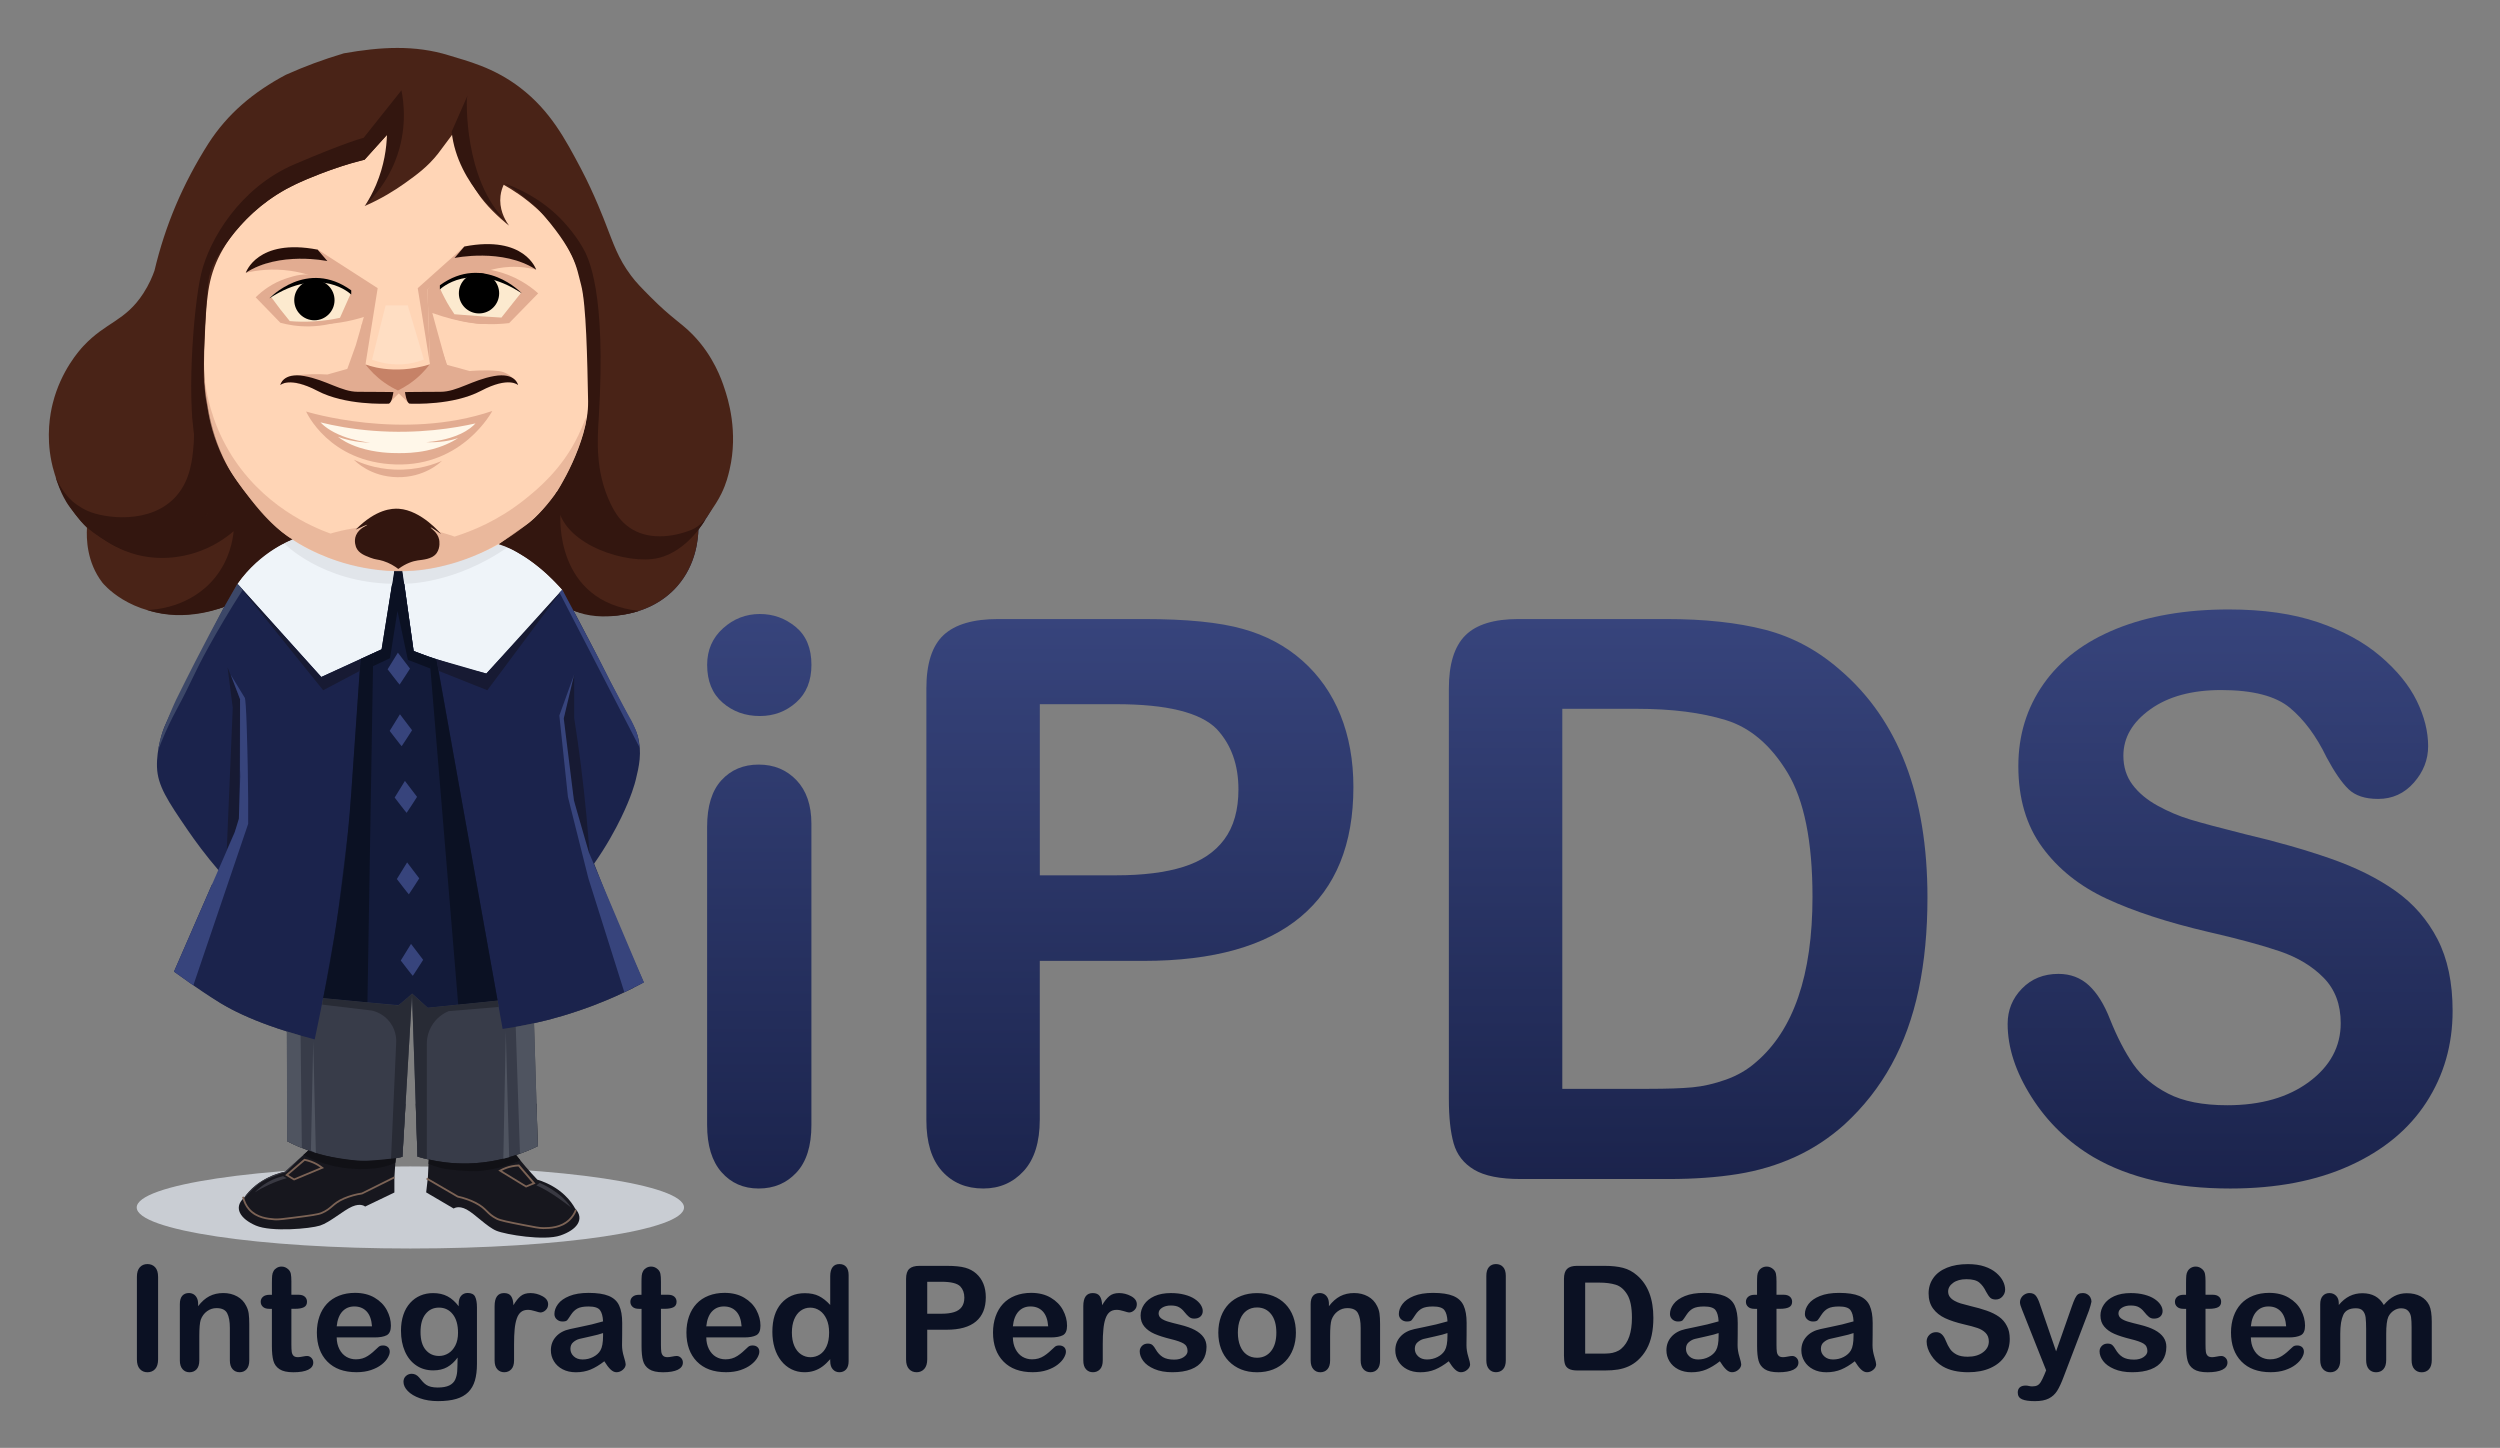 <svg xmlns="http://www.w3.org/2000/svg" role="img" viewBox="29.87 9.87 838.76 485.76"><rect x="29.87" y="9.87" width="838.76" height="485.76" fill="#808080" stroke="none"/><title>iPDS Project logo</title><style>svg {enable-background:new 0 0 900 507.2}</style><style>.st4{fill:#0b1123}.st6{fill:#17171e}.st8{fill:#1b234c}.st13{fill:#e2ac91}.st16{fill:#171a33}.st17{fill:#37447c}.st18{fill:#e1e5ea}.st19{fill:#282b35}.st20{fill:#111116}.st21{fill:#7c6355}.st23{fill:#33160f}.st25{opacity:.89}.st26{fill:#fff2d7}.st28{fill:#4f5460}.st29{fill:#393942}.st33{fill:#260e09}</style><g><g><linearGradient id="SVGID_1_" x1="284.604" x2="284.604" y1="215.89" y2="408.62" gradientUnits="userSpaceOnUse"><stop offset="0" stop-color="#37447c"/><stop offset=".922" stop-color="#1d2650"/><stop offset="1" stop-color="#1b234c"/></linearGradient><path fill="url(#SVGID_1_)" d="M284.8,250.1c-4.87,0-9.03-1.49-12.49-4.49c-3.46-2.99-5.19-7.22-5.19-12.69c0-4.95,1.77-9.03,5.32-12.24 c3.54-3.2,7.67-4.81,12.37-4.81c4.53,0,8.54,1.45,12.05,4.36c3.5,2.91,5.25,7.13,5.25,12.69c0,5.38-1.71,9.59-5.13,12.62 C293.55,248.59,289.49,250.1,284.8,250.1z M302.1,286.24v101.11c0,7.01-1.67,12.3-5,15.89c-3.33,3.59-7.56,5.38-12.69,5.38 c-5.13,0-9.29-1.84-12.49-5.51c-3.2-3.67-4.81-8.93-4.81-15.76V287.27c0-6.92,1.6-12.13,4.81-15.63c3.2-3.5,7.37-5.25,12.49-5.25 c5.13,0,9.35,1.75,12.69,5.25C300.43,275.14,302.1,280.01,302.1,286.24z"/><linearGradient id="SVGID_2_" x1="412.301" x2="412.301" y1="217.555" y2="408.62" gradientUnits="userSpaceOnUse"><stop offset="0" stop-color="#37447c"/><stop offset=".922" stop-color="#1d2650"/><stop offset="1" stop-color="#1b234c"/></linearGradient><path fill="url(#SVGID_2_)" d="M413.58,332.25h-34.86v53.18c0,7.6-1.79,13.37-5.38,17.3c-3.59,3.93-8.12,5.89-13.58,5.89 c-5.72,0-10.34-1.94-13.84-5.83c-3.5-3.89-5.25-9.59-5.25-17.11v-144.8c0-8.37,1.92-14.35,5.77-17.94 c3.84-3.59,9.95-5.38,18.32-5.38h48.82c14.44,0,25.54,1.11,33.32,3.33c7.69,2.14,14.33,5.68,19.93,10.64 c5.59,4.96,9.85,11.02,12.75,18.2c2.9,7.18,4.36,15.25,4.36,24.22c0,19.14-5.89,33.64-17.68,43.51 C454.46,327.31,436.91,332.25,413.58,332.25z M404.36,246.13h-25.63v57.41h25.63c8.97,0,16.47-0.94,22.49-2.82 c6.02-1.88,10.61-4.95,13.78-9.23c3.16-4.27,4.74-9.87,4.74-16.79c0-8.29-2.44-15.04-7.3-20.25 C432.59,248.91,421.36,246.13,404.36,246.13z"/><linearGradient id="SVGID_3_" x1="596.253" x2="596.253" y1="217.555" y2="405.416" gradientUnits="userSpaceOnUse"><stop offset="0" stop-color="#37447c"/><stop offset=".922" stop-color="#1d2650"/><stop offset="1" stop-color="#1b234c"/></linearGradient><path fill="url(#SVGID_3_)" d="M539.29,217.56h49.59c12.9,0,23.96,1.2,33.19,3.59c9.23,2.39,17.6,6.88,25.12,13.46 c19.56,16.75,29.35,42.2,29.35,76.38c0,11.28-0.98,21.57-2.95,30.88c-1.97,9.31-5,17.71-9.1,25.18 c-4.1,7.48-9.35,14.16-15.76,20.06c-5.04,4.53-10.55,8.16-16.53,10.89c-5.98,2.74-12.41,4.66-19.29,5.77 c-6.88,1.11-14.63,1.67-23.26,1.67h-49.59c-6.92,0-12.13-1.04-15.63-3.14c-3.5-2.09-5.79-5.04-6.86-8.84 c-1.07-3.8-1.6-8.73-1.6-14.8V240.88c0-8.2,1.84-14.14,5.51-17.81C525.15,219.39,531.09,217.56,539.29,217.56z M554.03,247.67 v127.51h28.83c6.32,0,11.28-0.17,14.87-0.51c3.59-0.34,7.3-1.2,11.15-2.56c3.84-1.37,7.18-3.29,10-5.77 c12.73-10.76,19.09-29.3,19.09-55.61c0-18.54-2.8-32.42-8.39-41.65c-5.6-9.23-12.49-15.1-20.7-17.62 c-8.2-2.52-18.11-3.78-29.73-3.78H554.03z"/><linearGradient id="SVGID_4_" x1="778.091" x2="778.091" y1="214.352" y2="408.62" gradientUnits="userSpaceOnUse"><stop offset="0" stop-color="#37447c"/><stop offset=".922" stop-color="#1d2650"/><stop offset="1" stop-color="#1b234c"/></linearGradient><path fill="url(#SVGID_4_)" d="M852.73,349.03c0,11.36-2.93,21.57-8.78,30.63c-5.85,9.06-14.42,16.15-25.69,21.27 c-11.28,5.13-24.65,7.69-40.11,7.69c-18.54,0-33.83-3.5-45.88-10.51c-8.54-5.04-15.49-11.77-20.82-20.18 c-5.34-8.41-8.01-16.59-8.01-24.54c0-4.61,1.6-8.56,4.81-11.85c3.2-3.29,7.28-4.93,12.24-4.93c4.01,0,7.41,1.28,10.19,3.84 c2.78,2.56,5.15,6.37,7.11,11.4c2.39,5.98,4.98,10.98,7.75,14.99c2.78,4.02,6.68,7.33,11.73,9.93c5.04,2.61,11.66,3.91,19.86,3.91 c11.28,0,20.44-2.63,27.49-7.88c7.05-5.25,10.57-11.81,10.57-19.67c0-6.24-1.9-11.3-5.7-15.19c-3.8-3.89-8.71-6.85-14.74-8.91 c-6.02-2.05-14.08-4.23-24.15-6.54c-13.5-3.16-24.8-6.86-33.9-11.08c-9.1-4.23-16.32-10-21.66-17.3 c-5.34-7.3-8.01-16.38-8.01-27.23c0-10.34,2.82-19.52,8.46-27.55c5.64-8.03,13.8-14.2,24.48-18.52 c10.68-4.31,23.24-6.47,37.67-6.47c11.53,0,21.51,1.43,29.92,4.29c8.41,2.86,15.4,6.66,20.95,11.41 c5.55,4.74,9.61,9.72,12.17,14.93c2.56,5.21,3.84,10.3,3.84,15.25c0,4.53-1.6,8.61-4.8,12.24c-3.2,3.63-7.2,5.45-11.98,5.45 c-4.36,0-7.67-1.09-9.93-3.27c-2.26-2.18-4.72-5.74-7.37-10.7c-3.42-7.09-7.52-12.62-12.3-16.6c-4.79-3.97-12.47-5.96-23.07-5.96 c-9.83,0-17.75,2.16-23.77,6.47c-6.02,4.31-9.03,9.5-9.03,15.57c0,3.76,1.03,7.01,3.08,9.74c2.05,2.73,4.87,5.08,8.46,7.05 c3.59,1.97,7.22,3.5,10.89,4.61c3.67,1.11,9.74,2.74,18.2,4.87c10.59,2.48,20.18,5.21,28.77,8.2c8.58,2.99,15.89,6.62,21.91,10.89 c6.02,4.27,10.72,9.67,14.1,16.21C851.05,331.54,852.73,339.55,852.73,349.03z"/></g><g><path d="M75.8 465.93v-27.65c0-1.44.33-2.51.98-3.23.65-.72 1.5-1.08 2.54-1.08 1.07 0 1.94.36 2.6 1.07.66.71.99 1.79.99 3.24v27.65c0 1.45-.33 2.54-.99 3.26-.66.72-1.53 1.08-2.6 1.08-1.02 0-1.86-.36-2.53-1.09C76.13 468.45 75.8 467.37 75.8 465.93zM96.34 447.31v.79c1.15-1.52 2.41-2.63 3.77-3.34s2.93-1.07 4.7-1.07c1.72 0 3.26.38 4.62 1.13 1.36.75 2.37 1.81 3.04 3.18.43.8.71 1.66.84 2.59.13.92.19 2.11.19 3.54v12.16c0 1.31-.3 2.3-.9 2.97-.6.67-1.38 1-2.33 1-.97 0-1.76-.34-2.37-1.03-.61-.69-.91-1.67-.91-2.94V455.4c0-2.16-.3-3.8-.9-4.94s-1.79-1.71-3.58-1.71c-1.17 0-2.23.35-3.18 1.04s-1.66 1.65-2.11 2.86c-.32.97-.48 2.79-.48 5.46v8.19c0 1.32-.31 2.32-.92 2.98-.61.66-1.41.99-2.38.99-.94 0-1.72-.34-2.32-1.03-.61-.69-.91-1.67-.91-2.94V447.4c0-1.24.27-2.17.81-2.79.54-.61 1.28-.92 2.23-.92.57 0 1.09.14 1.56.41.46.27.83.68 1.11 1.22C96.2 445.86 96.34 446.53 96.34 447.31zM120.38 444.27h.72v-3.93c0-1.05.03-1.88.08-2.48.06-.6.21-1.11.47-1.54.25-.45.62-.81 1.1-1.09.48-.28 1.01-.42 1.6-.42.83 0 1.58.31 2.25.93.45.42.73.92.85 1.52.12.6.18 1.45.18 2.55v4.45h2.39c.92 0 1.63.22 2.12.66.49.44.73 1 .73 1.69 0 .88-.35 1.49-1.04 1.84-.69.35-1.69.53-2.98.53h-1.22V461c0 1.02.04 1.81.11 2.36.07.55.26 1 .57 1.34.31.34.82.51 1.52.51.38 0 .9-.07 1.56-.2.65-.14 1.16-.2 1.53-.2.53 0 1 .21 1.42.63.42.42.63.95.63 1.57 0 1.05-.57 1.86-1.72 2.42-1.15.56-2.8.84-4.96.84-2.04 0-3.59-.34-4.64-1.03-1.05-.69-1.74-1.64-2.07-2.85-.33-1.21-.49-2.83-.49-4.86v-12.54h-.86c-.94 0-1.66-.22-2.15-.67-.49-.45-.74-1.01-.74-1.7 0-.69.26-1.25.78-1.69C118.63 444.49 119.39 444.27 120.38 444.27zM155.61 458.58h-12.78c.02 1.48.32 2.79.9 3.93.58 1.13 1.36 1.99 2.32 2.56.97.57 2.03.86 3.2.86.78 0 1.5-.09 2.14-.28.65-.18 1.27-.47 1.88-.86.61-.39 1.16-.81 1.68-1.26.51-.45 1.17-1.05 1.99-1.82.34-.29.81-.43 1.44-.43.67 0 1.21.18 1.63.55.41.37.62.89.62 1.55 0 .59-.23 1.28-.69 2.07-.46.79-1.16 1.55-2.09 2.27-.93.73-2.11 1.33-3.52 1.81s-3.04.72-4.87.72c-4.2 0-7.46-1.2-9.79-3.59-2.33-2.39-3.49-5.64-3.49-9.74 0-1.93.29-3.72.86-5.37.57-1.65 1.41-3.07 2.51-4.25 1.1-1.18 2.46-2.09 4.07-2.72 1.61-.63 3.4-.95 5.36-.95 2.55 0 4.74.54 6.57 1.62 1.83 1.08 3.2 2.47 4.11 4.18.91 1.71 1.36 3.45 1.36 5.22 0 1.64-.47 2.71-1.41 3.2C158.64 458.34 157.32 458.58 155.61 458.58zM142.83 454.87h11.85c-.16-2.23-.76-3.91-1.81-5.02-1.05-1.11-2.42-1.66-4.13-1.66-1.63 0-2.96.56-4.01 1.69C143.69 451.01 143.05 452.67 142.83 454.87zM189.89 448.48v18.98c0 2.17-.23 4.04-.69 5.6-.46 1.56-1.21 2.86-2.23 3.88-1.02 1.02-2.36 1.78-4.01 2.27-1.65.49-3.71.74-6.16.74-2.25 0-4.26-.32-6.03-.95-1.77-.63-3.14-1.45-4.09-2.44-.96-1-1.44-2.02-1.44-3.08 0-.8.27-1.45.81-1.95.54-.5 1.2-.75 1.96-.75.96 0 1.8.42 2.51 1.27.35.43.71.87 1.09 1.3.38.44.79.81 1.25 1.12.45.31 1 .54 1.64.69.64.15 1.37.23 2.2.23 1.69 0 3-.24 3.94-.71.93-.47 1.59-1.13 1.96-1.97.37-.85.59-1.75.66-2.72.06-.97.11-2.52.14-4.66-1.01 1.4-2.17 2.47-3.48 3.21-1.32.74-2.88 1.1-4.7 1.1-2.19 0-4.1-.56-5.73-1.68-1.64-1.12-2.89-2.68-3.77-4.69s-1.32-4.33-1.32-6.97c0-1.96.27-3.73.8-5.31.53-1.58 1.3-2.91 2.29-4 .99-1.09 2.13-1.9 3.42-2.45 1.29-.55 2.71-.83 4.26-.83 1.85 0 3.45.36 4.81 1.07 1.36.71 2.62 1.82 3.78 3.34v-.89c0-1.13.28-2.01.84-2.63.56-.62 1.28-.93 2.15-.93 1.26 0 2.1.41 2.51 1.23C189.68 445.75 189.89 446.93 189.89 448.48zM170.96 456.76c0 2.65.58 4.65 1.74 6.01 1.16 1.36 2.65 2.03 4.49 2.03 1.09 0 2.11-.29 3.08-.87.97-.58 1.75-1.46 2.36-2.63.61-1.17.91-2.6.91-4.27 0-2.67-.59-4.74-1.76-6.22s-2.72-2.23-4.63-2.23c-1.87 0-3.36.71-4.49 2.13C171.52 452.13 170.96 454.15 170.96 456.76zM202.34 460.83v5.46c0 1.32-.31 2.32-.93 2.98-.62.66-1.41.99-2.37.99-.94 0-1.72-.33-2.32-1-.61-.67-.91-1.66-.91-2.97V448.1c0-2.94 1.06-4.4 3.18-4.4 1.09 0 1.87.34 2.35 1.03.48.69.74 1.7.79 3.04.78-1.34 1.58-2.35 2.41-3.04.82-.69 1.92-1.03 3.29-1.03 1.37 0 2.71.34 4 1.03 1.29.69 1.94 1.6 1.94 2.73 0 .8-.28 1.46-.83 1.97-.55.52-1.15.78-1.78.78-.24 0-.82-.15-1.74-.44-.92-.29-1.73-.44-2.43-.44-.96 0-1.74.25-2.35.75-.61.5-1.08 1.25-1.41 2.24-.33.99-.57 2.17-.69 3.53C202.4 457.21 202.34 458.87 202.34 460.83zM232.62 466.58c-1.58 1.23-3.11 2.15-4.58 2.77-1.48.61-3.13.92-4.97.92-1.68 0-3.15-.33-4.42-.99-1.27-.66-2.25-1.56-2.93-2.69-.69-1.13-1.03-2.36-1.03-3.69 0-1.79.57-3.31 1.7-4.57 1.13-1.26 2.69-2.11 4.67-2.54.42-.1 1.44-.31 3.09-.65 1.64-.34 3.05-.64 4.23-.92s2.45-.62 3.82-1.02c-.08-1.72-.43-2.99-1.04-3.79-.61-.81-1.89-1.21-3.82-1.21-1.66 0-2.91.23-3.75.69-.84.46-1.56 1.16-2.15 2.08-.6.92-1.02 1.54-1.27 1.83-.25.29-.78.44-1.59.44-.73 0-1.37-.23-1.9-.71-.54-.47-.8-1.07-.8-1.81 0-1.15.41-2.27 1.22-3.35.81-1.09 2.08-1.98 3.81-2.68 1.72-.7 3.87-1.05 6.44-1.05 2.87 0 5.13.34 6.77 1.02 1.64.68 2.81 1.75 3.48 3.22.68 1.47 1.02 3.42 1.02 5.84 0 1.53 0 2.83-.01 3.9-.01 1.07-.02 2.26-.04 3.57 0 1.23.2 2.51.61 3.84.41 1.33.61 2.19.61 2.57 0 .67-.32 1.28-.95 1.83-.63.55-1.34.83-2.14.83-.67 0-1.33-.31-1.99-.94C234.05 468.69 233.35 467.77 232.62 466.58zM232.19 457.12c-.96.35-2.35.72-4.18 1.11-1.83.39-3.09.68-3.79.86-.7.18-1.37.54-2.01 1.08-.64.53-.96 1.28-.96 2.24 0 .99.38 1.83 1.13 2.53.75.69 1.73 1.04 2.94 1.04 1.29 0 2.49-.28 3.58-.85 1.09-.57 1.9-1.3 2.41-2.19.59-.99.89-2.62.89-4.88V457.12zM244.37 444.27h.72v-3.93c0-1.05.03-1.88.08-2.48.06-.6.21-1.11.47-1.54.25-.45.62-.81 1.1-1.09.48-.28 1.01-.42 1.6-.42.83 0 1.58.31 2.25.93.45.42.73.92.85 1.52.12.6.18 1.45.18 2.55v4.45h2.39c.93 0 1.63.22 2.12.66.49.44.73 1 .73 1.69 0 .88-.35 1.49-1.04 1.84-.69.35-1.69.53-2.98.53h-1.22V461c0 1.02.04 1.81.11 2.36.07.55.26 1 .58 1.34.31.34.82.51 1.52.51.38 0 .9-.07 1.56-.2.65-.14 1.16-.2 1.53-.2.53 0 1 .21 1.43.63.42.42.63.95.63 1.57 0 1.05-.58 1.86-1.72 2.42-1.15.56-2.8.84-4.95.84-2.04 0-3.59-.34-4.64-1.03-1.05-.69-1.74-1.64-2.07-2.85-.33-1.21-.49-2.83-.49-4.86v-12.54h-.86c-.94 0-1.66-.22-2.15-.67s-.74-1.01-.74-1.7c0-.69.26-1.25.78-1.69C242.63 444.49 243.38 444.27 244.37 444.27zM279.61 458.58h-12.78c.02 1.48.31 2.79.9 3.93.58 1.13 1.36 1.99 2.32 2.56.97.57 2.03.86 3.2.86.78 0 1.5-.09 2.14-.28.65-.18 1.27-.47 1.88-.86.61-.39 1.16-.81 1.68-1.26.51-.45 1.17-1.05 1.99-1.82.34-.29.81-.43 1.44-.43.67 0 1.21.18 1.63.55.41.37.62.89.62 1.55 0 .59-.23 1.28-.69 2.07-.46.79-1.16 1.55-2.09 2.27-.93.73-2.11 1.33-3.52 1.81s-3.04.72-4.87.72c-4.2 0-7.46-1.2-9.79-3.59-2.33-2.39-3.5-5.64-3.5-9.74 0-1.93.29-3.72.86-5.37.58-1.65 1.41-3.07 2.51-4.25 1.1-1.18 2.46-2.09 4.07-2.72 1.61-.63 3.4-.95 5.36-.95 2.55 0 4.74.54 6.57 1.62 1.83 1.08 3.2 2.47 4.11 4.18.91 1.71 1.36 3.45 1.36 5.22 0 1.64-.47 2.71-1.41 3.2C282.64 458.34 281.32 458.58 279.61 458.58zM266.83 454.87h11.85c-.16-2.23-.76-3.91-1.81-5.02-1.05-1.11-2.42-1.66-4.13-1.66-1.63 0-2.96.56-4.01 1.69C267.68 451.01 267.05 452.67 266.83 454.87zM308.41 466.53v-.65c-.88 1-1.74 1.82-2.6 2.45-.85.63-1.78 1.11-2.78 1.44-1 .33-2.09.49-3.27.49-1.56 0-3.01-.33-4.34-.99-1.33-.66-2.49-1.61-3.46-2.84-.97-1.23-1.71-2.67-2.21-4.33-.5-1.66-.75-3.45-.75-5.39 0-4.09 1-7.27 2.99-9.55 2-2.28 4.62-3.42 7.88-3.42 1.88 0 3.47.32 4.76.97 1.29.65 2.55 1.64 3.78 2.98v-9.65c0-1.34.27-2.35.8-3.04.53-.69 1.3-1.03 2.29-1.03.99 0 1.75.32 2.29.95.53.63.8 1.56.8 2.79v28.82c0 1.24-.29 2.18-.86 2.8-.57.62-1.32.93-2.23.93-.89 0-1.63-.32-2.21-.97C308.7 468.65 308.41 467.73 308.41 466.53zM295.55 456.93c0 1.77.28 3.28.83 4.53.55 1.24 1.3 2.18 2.26 2.81.96.63 2 .95 3.13.95 1.15 0 2.2-.3 3.15-.9.95-.6 1.71-1.52 2.27-2.75.57-1.24.85-2.78.85-4.63 0-1.74-.28-3.23-.85-4.49-.57-1.25-1.33-2.21-2.3-2.87-.97-.66-2.02-.99-3.17-.99-1.2 0-2.27.34-3.21 1.02-.94.68-1.67 1.65-2.19 2.92C295.81 453.78 295.55 455.26 295.55 456.93zM347.47 456h-6.51v9.93c0 1.42-.34 2.5-1 3.23-.67.73-1.52 1.1-2.54 1.1-1.07 0-1.93-.36-2.58-1.09-.66-.73-.98-1.79-.98-3.2v-27.05c0-1.56.36-2.68 1.08-3.35.72-.67 1.86-1 3.42-1h9.12c2.7 0 4.77.21 6.22.62 1.44.4 2.68 1.06 3.72 1.99 1.04.93 1.84 2.06 2.38 3.4.54 1.34.81 2.85.81 4.52 0 3.58-1.1 6.28-3.3 8.13C355.11 455.08 351.83 456 347.47 456zM345.75 439.91h-4.79v10.72h4.79c1.68 0 3.08-.18 4.2-.53 1.13-.35 1.98-.92 2.57-1.72.59-.8.89-1.84.89-3.14 0-1.55-.45-2.81-1.36-3.78C351.03 440.43 348.93 439.91 345.75 439.91zM382.47 458.58h-12.78c.02 1.48.31 2.79.9 3.93.58 1.13 1.36 1.99 2.32 2.56.97.57 2.03.86 3.2.86.78 0 1.5-.09 2.14-.28.65-.18 1.27-.47 1.88-.86.61-.39 1.16-.81 1.68-1.26.51-.45 1.17-1.05 1.99-1.82.34-.29.81-.43 1.44-.43.67 0 1.21.18 1.63.55.41.37.62.89.62 1.55 0 .59-.23 1.28-.69 2.07-.46.79-1.16 1.55-2.09 2.27-.93.73-2.11 1.33-3.52 1.81-1.41.48-3.04.72-4.87.72-4.2 0-7.46-1.2-9.79-3.59-2.33-2.39-3.5-5.64-3.5-9.74 0-1.93.29-3.72.86-5.37.58-1.65 1.41-3.07 2.51-4.25 1.1-1.18 2.46-2.09 4.07-2.72 1.61-.63 3.4-.95 5.36-.95 2.55 0 4.74.54 6.57 1.62 1.83 1.08 3.2 2.47 4.11 4.18.91 1.71 1.36 3.45 1.36 5.22 0 1.64-.47 2.71-1.41 3.2C385.5 458.34 384.18 458.58 382.47 458.58zM369.69 454.87h11.85c-.16-2.23-.76-3.91-1.81-5.02-1.05-1.11-2.42-1.66-4.13-1.66-1.63 0-2.96.56-4.01 1.69C370.55 451.01 369.91 452.67 369.69 454.87zM399.85 460.83v5.46c0 1.32-.31 2.32-.93 2.98-.62.66-1.41.99-2.37.99-.94 0-1.71-.33-2.32-1-.61-.67-.91-1.66-.91-2.97V448.1c0-2.94 1.06-4.4 3.18-4.4 1.08 0 1.87.34 2.35 1.03.48.69.74 1.7.79 3.04.78-1.34 1.58-2.35 2.41-3.04.82-.69 1.92-1.03 3.29-1.03 1.37 0 2.71.34 4 1.03 1.29.69 1.94 1.6 1.94 2.73 0 .8-.28 1.46-.83 1.97-.55.52-1.14.78-1.78.78-.24 0-.82-.15-1.73-.44-.92-.29-1.73-.44-2.43-.44-.96 0-1.74.25-2.35.75-.61.5-1.08 1.25-1.41 2.24-.34.99-.57 2.17-.69 3.53C399.91 457.21 399.85 458.87 399.85 460.83zM434.66 461.72c0 1.8-.44 3.35-1.32 4.63-.88 1.29-2.17 2.26-3.89 2.92-1.71.66-3.8.99-6.26.99-2.35 0-4.36-.36-6.03-1.08-1.68-.72-2.91-1.62-3.71-2.69-.8-1.08-1.2-2.16-1.2-3.24 0-.72.26-1.33.77-1.84.51-.51 1.16-.76 1.94-.76.69 0 1.21.17 1.58.5.37.34.72.81 1.05 1.41.67 1.17 1.47 2.03 2.41 2.61.93.57 2.21.86 3.82.86 1.31 0 2.38-.29 3.22-.87.84-.58 1.26-1.25 1.26-2 0-1.15-.43-1.99-1.3-2.51-.87-.53-2.3-1.03-4.3-1.51-2.25-.56-4.08-1.14-5.49-1.76-1.41-.61-2.54-1.42-3.39-2.43-.85-1-1.27-2.24-1.27-3.71 0-1.31.39-2.55 1.17-3.71.78-1.16 1.94-2.1 3.46-2.79 1.52-.69 3.36-1.04 5.52-1.04 1.69 0 3.21.18 4.56.53 1.35.35 2.47.82 3.37 1.41.9.59 1.59 1.24 2.06 1.96.47.72.71 1.42.71 2.11 0 .75-.25 1.37-.75 1.84-.5.48-1.22.72-2.14.72-.67 0-1.24-.19-1.71-.58-.47-.38-1.01-.96-1.62-1.72-.5-.64-1.08-1.15-1.75-1.53-.67-.38-1.58-.57-2.73-.57-1.18 0-2.16.25-2.94.75-.78.5-1.17 1.13-1.17 1.88 0 .69.29 1.25.86 1.69.57.44 1.35.8 2.32 1.09.97.29 2.31.64 4.02 1.05 2.03.5 3.68 1.08 4.97 1.77 1.29.69 2.26 1.5 2.92 2.43C434.33 459.46 434.66 460.52 434.66 461.72zM464.65 456.98c0 1.95-.3 3.74-.91 5.39s-1.48 3.06-2.63 4.24c-1.15 1.18-2.52 2.09-4.12 2.72-1.6.63-3.39.94-5.39.94-1.98 0-3.76-.32-5.34-.96-1.58-.64-2.95-1.55-4.11-2.74-1.16-1.19-2.03-2.59-2.63-4.21-.6-1.62-.9-3.41-.9-5.37 0-1.98.3-3.79.91-5.43.61-1.64 1.48-3.05 2.61-4.21 1.13-1.16 2.51-2.06 4.12-2.69 1.61-.63 3.39-.95 5.34-.95 1.98 0 3.77.32 5.39.96s2.99 1.55 4.14 2.73c1.15 1.18 2.02 2.58 2.62 4.21C464.35 453.22 464.65 455.02 464.65 456.98zM458.09 456.98c0-2.66-.59-4.74-1.76-6.22-1.17-1.48-2.75-2.23-4.73-2.23-1.28 0-2.4.33-3.38.99-.97.66-1.72 1.64-2.25 2.93-.53 1.29-.79 2.8-.79 4.52 0 1.71.26 3.2.78 4.48.52 1.28 1.26 2.25 2.23 2.93.97.68 2.1 1.02 3.41 1.02 1.98 0 3.55-.75 4.73-2.24C457.51 461.67 458.09 459.61 458.09 456.98zM475.73 447.31v.79c1.15-1.52 2.41-2.63 3.77-3.34s2.93-1.07 4.7-1.07c1.72 0 3.26.38 4.62 1.13 1.36.75 2.37 1.81 3.04 3.18.43.8.71 1.66.84 2.59.13.92.19 2.11.19 3.54v12.16c0 1.31-.3 2.3-.9 2.97-.6.67-1.38 1-2.33 1-.97 0-1.76-.34-2.37-1.03-.61-.69-.91-1.67-.91-2.94V455.4c0-2.16-.3-3.8-.9-4.94-.6-1.14-1.79-1.71-3.58-1.71-1.17 0-2.23.35-3.18 1.04-.96.69-1.66 1.65-2.11 2.86-.32.97-.48 2.79-.48 5.46v8.19c0 1.32-.31 2.32-.92 2.98-.61.66-1.41.99-2.38.99-.94 0-1.72-.34-2.32-1.03-.61-.69-.91-1.67-.91-2.94V447.4c0-1.24.27-2.17.81-2.79.54-.61 1.28-.92 2.23-.92.58 0 1.09.14 1.56.41.46.27.83.68 1.11 1.22C475.59 445.86 475.73 446.53 475.73 447.31zM515.93 466.58c-1.58 1.23-3.11 2.15-4.58 2.77-1.48.61-3.13.92-4.97.92-1.68 0-3.15-.33-4.42-.99-1.27-.66-2.25-1.56-2.93-2.69-.69-1.13-1.03-2.36-1.03-3.69 0-1.79.57-3.31 1.7-4.57 1.13-1.26 2.69-2.11 4.67-2.54.41-.1 1.44-.31 3.09-.65 1.64-.34 3.05-.64 4.23-.92 1.17-.28 2.45-.62 3.82-1.02-.08-1.72-.43-2.99-1.04-3.79-.61-.81-1.89-1.21-3.82-1.21-1.66 0-2.91.23-3.75.69-.84.46-1.55 1.16-2.15 2.08-.6.92-1.02 1.54-1.27 1.83-.25.29-.78.44-1.59.44-.74 0-1.37-.23-1.9-.71-.53-.47-.8-1.07-.8-1.81 0-1.15.41-2.27 1.22-3.35.81-1.09 2.08-1.98 3.81-2.68 1.72-.7 3.87-1.05 6.44-1.05 2.87 0 5.13.34 6.77 1.02 1.64.68 2.8 1.75 3.48 3.22.68 1.47 1.02 3.42 1.02 5.84 0 1.53 0 2.83-.01 3.9-.01 1.07-.02 2.26-.04 3.57 0 1.23.2 2.51.61 3.84.41 1.33.61 2.19.61 2.57 0 .67-.31 1.28-.95 1.83-.63.55-1.34.83-2.14.83-.67 0-1.33-.31-1.99-.94C517.35 468.69 516.66 467.77 515.93 466.58zM515.49 457.12c-.96.35-2.35.72-4.18 1.11-1.83.39-3.09.68-3.79.86-.7.18-1.37.54-2.01 1.08-.64.53-.96 1.28-.96 2.24 0 .99.37 1.83 1.13 2.53.75.69 1.73 1.04 2.94 1.04 1.29 0 2.49-.28 3.58-.85 1.09-.57 1.89-1.3 2.41-2.19.59-.99.89-2.62.89-4.88V457.12zM528.54 466.29v-28.34c0-1.31.29-2.3.87-2.97.58-.67 1.37-1.01 2.36-1.01s1.79.33 2.39.99c.61.66.91 1.66.91 2.98v28.34c0 1.32-.31 2.32-.92 2.98-.61.66-1.41.99-2.38.99-.96 0-1.73-.34-2.33-1.03C528.84 468.55 528.54 467.57 528.54 466.29zM558.94 434.57h9.27c2.41 0 4.48.22 6.2.67 1.72.45 3.29 1.29 4.69 2.51 3.65 3.13 5.48 7.88 5.48 14.27 0 2.11-.18 4.03-.55 5.77-.37 1.74-.93 3.31-1.7 4.7-.77 1.4-1.75 2.65-2.95 3.75-.94.85-1.97 1.53-3.09 2.04-1.12.51-2.32.87-3.6 1.08-1.28.21-2.73.31-4.34.31h-9.26c-1.29 0-2.27-.2-2.92-.59-.66-.39-1.08-.94-1.28-1.65s-.3-1.63-.3-2.76v-25.73c0-1.53.34-2.64 1.03-3.33C556.3 434.92 557.41 434.57 558.94 434.57zM561.7 440.2v23.82h5.39c1.18 0 2.11-.03 2.78-.1.67-.06 1.36-.22 2.08-.48.72-.26 1.34-.61 1.87-1.08 2.38-2.01 3.57-5.47 3.57-10.39 0-3.46-.52-6.06-1.57-7.78-1.05-1.72-2.33-2.82-3.87-3.29-1.53-.47-3.38-.71-5.55-.71H561.7zM606.89 466.58c-1.58 1.23-3.11 2.15-4.58 2.77-1.48.61-3.13.92-4.97.92-1.68 0-3.15-.33-4.42-.99-1.27-.66-2.25-1.56-2.93-2.69-.69-1.13-1.03-2.36-1.03-3.69 0-1.79.57-3.31 1.7-4.57 1.13-1.26 2.69-2.11 4.67-2.54.41-.1 1.44-.31 3.09-.65 1.64-.34 3.05-.64 4.23-.92 1.17-.28 2.45-.62 3.82-1.02-.08-1.72-.43-2.99-1.04-3.79-.61-.81-1.89-1.21-3.82-1.21-1.66 0-2.91.23-3.75.69-.84.46-1.55 1.16-2.15 2.08-.6.92-1.02 1.54-1.27 1.83-.25.29-.78.44-1.59.44-.74 0-1.37-.23-1.9-.71-.53-.47-.8-1.07-.8-1.81 0-1.15.41-2.27 1.22-3.35.81-1.09 2.08-1.98 3.81-2.68 1.72-.7 3.87-1.05 6.44-1.05 2.87 0 5.13.34 6.77 1.02 1.64.68 2.81 1.75 3.48 3.22.68 1.47 1.02 3.42 1.02 5.84 0 1.53 0 2.83-.01 3.9-.01 1.07-.02 2.26-.04 3.57 0 1.23.2 2.51.61 3.84.41 1.33.61 2.19.61 2.57 0 .67-.31 1.28-.95 1.83-.63.55-1.34.83-2.14.83-.67 0-1.33-.31-1.99-.94C608.32 468.69 607.62 467.77 606.89 466.58zM606.46 457.12c-.96.35-2.35.72-4.18 1.11-1.83.39-3.09.68-3.79.86-.7.18-1.37.54-2.01 1.08-.64.53-.96 1.28-.96 2.24 0 .99.37 1.83 1.13 2.53.75.69 1.73 1.04 2.94 1.04 1.29 0 2.49-.28 3.58-.85 1.09-.57 1.89-1.3 2.41-2.19.59-.99.89-2.62.89-4.88V457.12zM618.64 444.27h.72v-3.93c0-1.05.03-1.88.08-2.48.05-.6.21-1.11.47-1.54.26-.45.62-.81 1.1-1.09.48-.28 1.01-.42 1.6-.42.83 0 1.58.31 2.25.93.45.42.73.92.85 1.52.12.6.18 1.45.18 2.55v4.45h2.39c.93 0 1.63.22 2.12.66.49.44.73 1 .73 1.69 0 .88-.35 1.49-1.04 1.84-.69.35-1.69.53-2.98.53h-1.22V461c0 1.02.04 1.81.11 2.36.07.55.26 1 .58 1.34.31.34.82.51 1.52.51.38 0 .9-.07 1.56-.2.65-.14 1.16-.2 1.53-.2.53 0 1 .21 1.43.63.42.42.63.95.63 1.57 0 1.05-.58 1.86-1.72 2.42-1.15.56-2.8.84-4.95.84-2.04 0-3.59-.34-4.64-1.03-1.05-.69-1.74-1.64-2.07-2.85-.33-1.21-.49-2.83-.49-4.86v-12.54h-.86c-.94 0-1.66-.22-2.15-.67-.5-.45-.74-1.01-.74-1.7 0-.69.26-1.25.78-1.69C616.9 444.49 617.66 444.27 618.64 444.27zM652.16 466.58c-1.58 1.23-3.11 2.15-4.58 2.77-1.48.61-3.13.92-4.97.92-1.68 0-3.15-.33-4.42-.99-1.27-.66-2.25-1.56-2.93-2.69-.69-1.13-1.03-2.36-1.03-3.69 0-1.79.57-3.31 1.7-4.57 1.13-1.26 2.69-2.11 4.67-2.54.41-.1 1.44-.31 3.09-.65 1.64-.34 3.05-.64 4.23-.92s2.45-.62 3.82-1.02c-.08-1.72-.43-2.99-1.04-3.79-.61-.81-1.89-1.21-3.82-1.21-1.66 0-2.91.23-3.75.69-.84.46-1.55 1.16-2.15 2.08-.6.92-1.02 1.54-1.27 1.83-.25.29-.78.44-1.59.44-.74 0-1.37-.23-1.9-.71-.53-.47-.8-1.07-.8-1.81 0-1.15.41-2.27 1.22-3.35.81-1.09 2.08-1.98 3.81-2.68 1.72-.7 3.87-1.05 6.44-1.05 2.87 0 5.13.34 6.77 1.02 1.64.68 2.8 1.75 3.48 3.22.68 1.47 1.02 3.42 1.02 5.84 0 1.53 0 2.83-.01 3.9-.01 1.07-.02 2.26-.04 3.57 0 1.23.2 2.51.61 3.84.41 1.33.61 2.19.61 2.57 0 .67-.31 1.28-.95 1.83-.63.55-1.34.83-2.14.83-.67 0-1.33-.31-1.99-.94C653.59 468.69 652.89 467.77 652.16 466.58zM651.73 457.12c-.96.35-2.35.72-4.18 1.11-1.83.39-3.09.68-3.79.86-.7.18-1.37.54-2.01 1.08-.64.53-.96 1.28-.96 2.24 0 .99.37 1.83 1.13 2.53.75.69 1.73 1.04 2.94 1.04 1.29 0 2.49-.28 3.58-.85 1.09-.57 1.89-1.3 2.41-2.19.59-.99.89-2.62.89-4.88V457.12zM704.15 459.13c0 2.12-.55 4.03-1.64 5.72-1.09 1.69-2.69 3.02-4.8 3.97-2.11.96-4.6 1.44-7.49 1.44-3.46 0-6.32-.65-8.57-1.96-1.6-.94-2.89-2.2-3.89-3.77-1-1.57-1.5-3.1-1.5-4.58 0-.86.3-1.6.9-2.21.6-.61 1.36-.92 2.29-.92.75 0 1.38.24 1.9.72.52.48.96 1.19 1.33 2.13.45 1.12.93 2.05 1.45 2.8.52.75 1.25 1.37 2.19 1.86.94.49 2.18.73 3.71.73 2.11 0 3.82-.49 5.13-1.47 1.32-.98 1.97-2.21 1.97-3.67 0-1.16-.36-2.11-1.07-2.84-.71-.73-1.63-1.28-2.75-1.66-1.12-.38-2.63-.79-4.51-1.22-2.52-.59-4.63-1.28-6.33-2.07-1.7-.79-3.05-1.87-4.05-3.23-1-1.37-1.5-3.06-1.5-5.09 0-1.93.53-3.65 1.58-5.15 1.05-1.5 2.58-2.65 4.57-3.46 2-.81 4.34-1.21 7.04-1.21 2.15 0 4.02.27 5.59.8 1.57.53 2.88 1.24 3.91 2.13 1.04.89 1.79 1.82 2.27 2.79.48.97.72 1.92.72 2.85 0 .85-.3 1.61-.9 2.29-.6.68-1.34 1.02-2.24 1.02-.81 0-1.43-.2-1.86-.61s-.88-1.07-1.38-2c-.64-1.32-1.4-2.36-2.3-3.1-.89-.74-2.33-1.11-4.31-1.11-1.84 0-3.32.4-4.44 1.21-1.13.81-1.69 1.78-1.69 2.91 0 .7.19 1.31.57 1.82.38.51.91.95 1.58 1.32.67.37 1.35.65 2.03.86s1.82.51 3.4.91c1.98.46 3.77.97 5.37 1.53s2.97 1.24 4.09 2.03c1.13.8 2 1.81 2.63 3.03C703.84 455.87 704.15 457.36 704.15 459.13zM715.76 471.08l.6-1.46-8.04-20.25c-.5-1.17-.74-2.01-.74-2.54 0-.56.14-1.08.43-1.56.29-.48.68-.86 1.19-1.15.5-.29 1.02-.43 1.57-.43.94 0 1.65.3 2.13.9.48.6.9 1.46 1.27 2.57l5.53 16.09 5.24-14.96c.42-1.21.79-2.16 1.13-2.85.34-.69.69-1.15 1.07-1.39.37-.24.91-.36 1.59-.36.49 0 .97.13 1.42.4.45.26.81.62 1.05 1.07.25.45.37.92.37 1.41-.06.3-.17.73-.31 1.29s-.32 1.13-.53 1.7l-8.52 22.31c-.73 1.96-1.45 3.5-2.15 4.62-.7 1.12-1.63 1.97-2.79 2.57-1.16.6-2.72.9-4.68.9-1.91 0-3.35-.21-4.31-.62-.96-.42-1.44-1.17-1.44-2.27 0-.75.23-1.33.68-1.73.46-.41 1.13-.61 2.02-.61.35 0 .69.05 1.03.14.42.1.77.14 1.08.14.75 0 1.34-.11 1.77-.34.43-.22.82-.61 1.16-1.16C714.92 472.96 715.31 472.15 715.76 471.08zM756.69 461.72c0 1.8-.44 3.35-1.32 4.63-.88 1.29-2.17 2.26-3.89 2.92-1.71.66-3.8.99-6.26.99-2.35 0-4.36-.36-6.03-1.08-1.68-.72-2.91-1.62-3.71-2.69-.8-1.08-1.2-2.16-1.2-3.24 0-.72.26-1.33.77-1.84.51-.51 1.16-.76 1.94-.76.69 0 1.21.17 1.58.5.37.34.72.81 1.05 1.41.67 1.17 1.47 2.03 2.41 2.61.93.57 2.21.86 3.82.86 1.31 0 2.38-.29 3.22-.87.84-.58 1.26-1.25 1.26-2 0-1.15-.43-1.99-1.3-2.51-.87-.53-2.3-1.03-4.3-1.51-2.25-.56-4.08-1.14-5.49-1.76-1.41-.61-2.54-1.42-3.39-2.43-.85-1-1.27-2.24-1.27-3.71 0-1.31.39-2.55 1.17-3.71.78-1.16 1.93-2.1 3.46-2.79 1.52-.69 3.36-1.04 5.52-1.04 1.69 0 3.21.18 4.56.53 1.35.35 2.47.82 3.37 1.41.9.59 1.59 1.24 2.06 1.96.47.72.71 1.42.71 2.11 0 .75-.25 1.37-.75 1.84-.5.48-1.22.72-2.14.72-.67 0-1.24-.19-1.71-.58-.47-.38-1.01-.96-1.62-1.72-.5-.64-1.08-1.15-1.75-1.53-.67-.38-1.58-.57-2.73-.57-1.18 0-2.16.25-2.94.75-.78.5-1.17 1.13-1.17 1.88 0 .69.29 1.25.86 1.69.57.44 1.35.8 2.32 1.09.97.29 2.31.64 4.02 1.05 2.03.5 3.68 1.08 4.97 1.77 1.29.69 2.26 1.5 2.92 2.43C756.36 459.46 756.69 460.52 756.69 461.72zM762.58 444.27h.72v-3.93c0-1.05.03-1.88.08-2.48.05-.6.21-1.11.47-1.54.26-.45.62-.81 1.1-1.09.48-.28 1.01-.42 1.6-.42.83 0 1.58.31 2.25.93.45.42.73.92.85 1.52.12.6.18 1.45.18 2.55v4.45h2.39c.93 0 1.63.22 2.12.66.49.44.73 1 .73 1.69 0 .88-.35 1.49-1.04 1.84-.69.35-1.69.53-2.98.53h-1.22V461c0 1.02.04 1.81.11 2.36.07.55.26 1 .58 1.34.31.34.82.51 1.52.51.38 0 .9-.07 1.56-.2.65-.14 1.16-.2 1.53-.2.53 0 1 .21 1.43.63.42.42.63.95.63 1.57 0 1.05-.58 1.86-1.72 2.42-1.15.56-2.8.84-4.95.84-2.04 0-3.59-.34-4.64-1.03-1.05-.69-1.74-1.64-2.07-2.85-.33-1.21-.49-2.83-.49-4.86v-12.54h-.86c-.94 0-1.66-.22-2.15-.67-.5-.45-.74-1.01-.74-1.7 0-.69.26-1.25.78-1.69C760.84 444.49 761.59 444.27 762.58 444.27zM797.82 458.58h-12.78c.02 1.48.31 2.79.9 3.93.58 1.13 1.36 1.99 2.32 2.56.97.57 2.03.86 3.2.86.78 0 1.5-.09 2.14-.28.65-.18 1.27-.47 1.88-.86.61-.39 1.16-.81 1.68-1.26.51-.45 1.17-1.05 1.99-1.82.34-.29.81-.43 1.44-.43.67 0 1.21.18 1.63.55.41.37.62.89.62 1.55 0 .59-.23 1.28-.69 2.07-.46.79-1.16 1.55-2.09 2.27-.93.73-2.11 1.33-3.52 1.81s-3.04.72-4.87.72c-4.2 0-7.46-1.2-9.79-3.59-2.33-2.39-3.5-5.64-3.5-9.74 0-1.93.29-3.72.86-5.37.58-1.65 1.41-3.07 2.51-4.25 1.1-1.18 2.46-2.09 4.07-2.72 1.61-.63 3.4-.95 5.36-.95 2.55 0 4.74.54 6.57 1.62 1.83 1.08 3.2 2.47 4.11 4.18.91 1.71 1.36 3.45 1.36 5.22 0 1.64-.47 2.71-1.41 3.2C800.85 458.34 799.53 458.58 797.82 458.58zM785.04 454.87h11.85c-.16-2.23-.76-3.91-1.81-5.02-1.05-1.11-2.42-1.66-4.13-1.66-1.63 0-2.96.56-4.01 1.69C785.89 451.01 785.26 452.67 785.04 454.87zM830.45 457.46v8.69c0 1.37-.31 2.4-.93 3.09-.62.69-1.44 1.03-2.47 1.03-.99 0-1.79-.34-2.41-1.03-.61-.69-.92-1.71-.92-3.09v-10.41c0-1.64-.06-2.92-.17-3.83-.11-.91-.42-1.66-.91-2.24-.5-.58-1.28-.87-2.35-.87-2.14 0-3.55.73-4.23 2.2-.68 1.47-1.02 3.57-1.02 6.32v8.83c0 1.36-.31 2.38-.92 3.08-.61.69-1.42 1.04-2.43 1.04-.99 0-1.8-.35-2.43-1.04-.63-.69-.95-1.72-.95-3.08v-18.69c0-1.23.28-2.16.85-2.8s1.31-.96 2.24-.96c.89 0 1.64.3 2.24.9.6.6.9 1.42.9 2.48v.62c1.13-1.36 2.35-2.35 3.64-2.99s2.73-.96 4.31-.96c1.64 0 3.05.33 4.24.98 1.18.65 2.16 1.64 2.92 2.97 1.1-1.34 2.28-2.33 3.54-2.98 1.26-.65 2.66-.97 4.19-.97 1.79 0 3.33.35 4.62 1.05 1.29.7 2.26 1.71 2.9 3.02.56 1.18.84 3.04.84 5.58v12.76c0 1.37-.31 2.4-.93 3.09-.62.69-1.44 1.03-2.47 1.03-.99 0-1.8-.35-2.43-1.04-.63-.69-.94-1.72-.94-3.08v-10.99c0-1.4-.06-2.53-.18-3.37-.12-.85-.44-1.56-.97-2.13-.53-.57-1.32-.86-2.39-.86-.86 0-1.68.26-2.45.77-.77.51-1.38 1.2-1.81 2.06C830.69 452.72 830.45 454.67 830.45 457.46z" class="st4"/></g><g><g><g><g><ellipse cx="167.55" cy="414.98" fill="#c9cdd3" rx="91.81" ry="13.77"/></g></g></g><g><g><g><path d="M126.2,380.18h39.75l-1.06,17.81c-0.76,0.18-1.51,0.35-2.27,0.5h-0.01c-0.14,2.14-0.28,4.27-0.42,6.4v5.07 l-1.68,0.81l-8.14,3.91c0,0-1.37-1.3-4.35,0c-2.98,1.29-7.47,5.31-10.76,6.37c-3.29,1.06-16.33,2.24-21.55,0 c-5.22-2.24-7.71-6.02-3.85-9.43c0.18-0.25,0.38-0.54,0.62-0.84c1.06-1.35,2.76-3.13,5.39-4.74c2.96-1.82,5.86-2.67,7.68-3.08 c1.42-1.31,2.85-2.61,4.29-3.92c1.17-1.07,2.34-2.12,3.5-3.18c-4.47-1.61-7.14-3.15-7.14-3.15V380.18z" class="st6"/></g></g></g><g><g><g><path d="M217.87,424.38c-5.45,1.85-18.31-0.29-21.46-1.59c-3.15-1.3-7.16-5.62-9.99-7.13 c-2.82-1.51-4.33-0.32-4.33-0.32l-7.79-4.57l-1.45-0.85l0.58-5.05c0.09-1.99,0.19-3.97,0.28-5.97 c-1.36-0.3-2.62-0.64-3.78-0.99l-0.58-17.73h40.52c0.15,4.73,0.29,9.48,0.44,14.21c-1.88,0.93-4.34,2.01-7.29,3 c1.02,1.31,2.12,2.65,3.3,4.03c1.28,1.49,2.56,2.89,3.82,4.22c1.77,0.54,4.56,1.6,7.3,3.63c0.67,0.5,1.27,1,1.8,1.5 c1.85,1.72,2.93,3.39,3.55,4.5C226.23,418.95,223.33,422.53,217.87,424.38z" class="st6"/></g></g></g><g><g><g><path fill="#383c49" d="M242.57,339.47v1.73c-2.01,1.02-4.12,2.02-6.34,3.01c-0.55,0.25-1.11,0.49-1.68,0.73 c-0.41,0.18-0.82,0.35-1.23,0.52c-1.32,0.55-2.67,1.1-4.06,1.63c-0.46,0.18-0.92,0.35-1.39,0.52 c-2.23,0.83-4.56,1.63-6.98,2.39c-0.74,0.23-1.5,0.46-2.26,0.69c-1.16,0.34-2.35,0.68-3.55,1c-0.55,0.15-1.1,0.3-1.66,0.44 c-1.48,0.38-2.94,0.73-4.38,1.04c0.25,7.92,0.49,15.84,0.73,23.75c0.03,1.08,0.07,2.17,0.1,3.25 c0.15,4.73,0.29,9.48,0.44,14.21c-1.88,0.93-4.34,2.01-7.29,3c-4.99,1.66-11.4,3.04-18.84,2.83c-3.92-0.1-7.43-0.63-10.47-1.32 c-1.36-0.3-2.62-0.64-3.78-0.99l-0.58-17.73l-0.1-3.25l-1.11-33.75c-0.66,11.25-1.34,22.5-2,33.75l-0.19,3.25l-1.06,17.81 c-0.76,0.18-1.51,0.35-2.27,0.5h-0.01c-11.85,2.31-22.58-0.23-29.28-2.64c-4.47-1.61-7.14-3.15-7.14-3.15v-15.77 c-0.02-7-0.05-14-0.07-21c-8.1-2.55-14.12-5.12-18.6-7.46c-1.37-0.71-2.59-1.4-3.69-2.07c-3.41-2.31-6.82-4.62-10.23-6.93 H242.57z"/></g></g></g><g><g><g><path d="M67.42,166.81c3.37,4.28,6.98,8.38,10.36,12.74c0.33,0.43,0.27,0.35-0.18-0.24c0.3,0.38,0.6,0.77,0.9,1.15 c0.64,0.81,1.28,1.61,1.93,2.41c1.36,1.65,2.75,3.27,4.24,4.8c0.54,0.56,1.09,1.1,1.66,1.63c0.2,0.18,1.75,1.39,1.59,1.34 c0.34,0.22,0.69,0.44,1.04,0.64c-0.25-0.18,0.85,0.31,1.35,0.38c4.08,0.56,6.32,5.61,5.58,9.26c3.15-0.56,6.69,1.09,8.28,3.81 c1.88,3.21,1.09,6.9-1.27,9.42c0.25-0.08,0.51-0.15,0.76-0.23c0.3-0.09,0.6-0.19,0.91-0.3c0.18-0.06,0.35-0.12,0.53-0.18 l-0.23,0.47c-0.01,0-0.01,0.01-0.01,0.01l-0.29,0.57l-1.74,3.44l-14.27,28.24c-0.01,0.02-0.02,0.03-0.03,0.05v0.01l-0.08,0.16 l-2.66,5.89c1.59,1.26,2.67,3.21,2.68,5.85c0.01,2.19,0.04,4.37,0.05,6.56c0.33,1.3,0.64,2.61,0.9,3.91 c2.57,0.73,4.69,2.78,5.57,5.47c1.56,4.8,2.58,9.81,5.12,14.08c0.58,0.98,0.92,1.95,1.07,2.89c5.2-0.45,6.93-2.05,7.48-3.18 c-0.02,0.44-0.04,0.86-0.07,1.28c-1.48,3.39-2.96,6.78-4.43,10.17c0.67,3.04-0.85,5.78-3.23,7.41 c-0.77,1.76-1.53,3.51-2.3,5.27V312c-3.47,7.95-6.93,15.9-10.39,23.85c2.15,1.56,3.97,2.85,5.32,3.79 c6.42,4.48,9.38,6.24,10.26,6.76c1.89,1.11,3.35,1.89,3.69,2.07c4.48,2.34,10.5,4.91,18.6,7.46c2.85,0.9,5.96,1.79,9.35,2.67 c1.02-4.78,1.95-9.4,2.82-13.86c4.11,0.41,24.43,2.4,25.15,2.32c0.8-0.09,4.69-3.9,4.69-3.9v0.02l1.11,33.75 c-0.36-11.25-0.72-22.5-1.08-33.75l5.22,4.78c3.89-0.41,7.79-0.84,11.7-1.27c3.91-0.43,7.81-0.87,11.69-1.32l1.74,9.72 c3.34-0.48,6.86-1.11,10.52-1.92c1.44-0.31,2.9-0.66,4.38-1.04c0.56-0.14,1.11-0.29,1.66-0.44c1.2-0.32,2.38-0.65,3.55-1 c0.76-0.23,1.51-0.46,2.26-0.69c2.41-0.76,4.74-1.56,6.98-2.39c0.47-0.17,0.93-0.34,1.39-0.52c1.39-0.53,2.75-1.08,4.06-1.63 c0.41-0.17,0.82-0.34,1.23-0.52c0.57-0.24,1.13-0.49,1.68-0.73c2.22-0.99,4.33-1.99,6.34-3.01c0.28-0.14,0.57-0.28,0.85-0.43 c0.57-0.29,1.12-0.58,1.66-0.87c0.27-0.14,0.54-0.29,0.81-0.43c-5.82-12.81-11.4-26.08-16.68-39.83 c4.2-6.01,7.1-11.37,9.04-15.36c3.54-7.28,4.64-11.6,4.93-12.76c1.07-4.35,2.21-9.23,0.65-14.77 c-0.56-1.97-1.15-2.94-3.03-6.38c-4.29-7.85-8.18-15.91-12.3-23.85c0,0-2.47-4.74-4.5-8.6c-0.38-0.71-0.58-1.11-0.58-1.11 c-0.38-0.7-0.75-1.4-1.13-2.1c0.31,0.09,0.61,0.18,0.92,0.27c0.32,0.09,0.64,0.18,0.96,0.26c0.15,0.04,0.3,0.08,0.46,0.12 c0.24,0.06,0.49,0.12,0.73,0.17c0.28,0.07,0.55,0.12,0.83,0.18c0.26,0.06,0.51,0.1,0.77,0.15c0.52,0.09,1.03,0.18,1.55,0.25 c0.31,0.04,0.62,0.09,0.92,0.12c0.14,0.02,0.26,0.04,0.4,0.04c0.34,0.04,0.68,0.07,1.02,0.09c0.1,0.01,0.2,0.02,0.31,0.02 c0.84,0.06,1.68,0.09,2.51,0.09c0.37,0,0.74-0.01,1.11-0.02c0.12,0,0.25-0.01,0.37-0.02c0.37-0.01,0.73-0.03,1.1-0.06 c0.57-0.04,1.13-0.09,1.69-0.16c1.4-0.17,2.78-0.42,4.13-0.76c0.54-0.14,1.07-0.28,1.6-0.44c0.52-0.16,1.05-0.33,1.56-0.52 c0.77-0.28,1.53-0.58,2.27-0.92c0.23-0.1,0.47-0.22,0.7-0.32c0.32-0.16,0.64-0.32,0.96-0.49c0.17-0.09,0.34-0.18,0.52-0.28 c0.24-0.13,0.47-0.26,0.7-0.4c0.7-0.41,1.37-0.85,2.03-1.32c0.22-0.15,0.44-0.31,0.65-0.47c0.2-0.15,0.39-0.3,0.57-0.45 c0.03-0.02,0.06-0.04,0.09-0.07c0.15-0.12,0.31-0.25,0.46-0.38c0.72-0.6,1.41-1.24,2.06-1.92c0.14-0.14,0.26-0.28,0.39-0.42 c0.18-0.2,0.36-0.39,0.54-0.6c6.26-7.18,6.95-15.71,7.04-18.99c1.03-1.34,2.04-2.78,2.99-4.32c3.42-5.52,5.44-11.09,6.55-16.35 H67.42z" class="st8"/></g></g></g><g><g><g><path fill="#051833" d="M162.68 230.74L166.48 235.59 164.32 239.16 161.11 239.16 159.07 236.59z"/></g></g></g><g><g><g><path fill="#eff4f9" d="M216.77,196.96c-2.05-0.95-3.91-2.24-5.51-3.79c0,0-0.01,0-0.01,0c-4.85,0-9.17-1.68-12.58-4.46 c-2.13-0.11-4.15-0.54-6.02-1.25c-2.91,1.57-6.17,2.46-9.48,2.46c-3.73,0-7.15-1-10.08-2.72c-3.26,2.08-7.05,3.31-10.9,3.31 c-1.29,0-2.54-0.12-3.74-0.34c-2.38,0.98-4.92,1.53-7.49,1.53c-5.13,0-9.66-1.88-13.15-4.94c-2.04,0.71-4.19,1.1-6.36,1.1 c-4.4,0-8.35-1.39-11.59-3.72c-1.55,6.81-7.06,12.44-13.66,14.73c1.42,2.48,2.37,5.27,2.76,8.22c0.24-0.39,0.48-0.79,0.72-1.18 c3.61,4,7.22,8.01,10.82,12.02c5.73,6.35,11.45,12.71,17.17,19.07c4.39-2.01,8.78-4.02,13.17-6.03 c2.46-1.13,4.91-2.25,7.38-3.37c0.48-3.22,0.96-6.45,1.45-9.67c0.82-5.5,1.64-11,2.46-16.49c0.85,0.01,1.78,0.01,2.76-0.02 c0.02,0.11,0.03,0.22,0.05,0.33c0.75,5.39,1.51,10.79,2.26,16.18c0.49,3.45,0.97,6.91,1.45,10.37 c4.17,1.58,8.65,3.12,13.42,4.57c3.79,1.15,7.45,2.14,10.97,2.99c3.86-4.13,12.15-13.01,16.5-17.93 c0.47-0.53,3.81-4.38,8.08-9.17c0.3-0.34,0.6-0.68,0.9-1.02c0.17,0.32,0.34,0.63,0.51,0.95c0.79-2.19,2-4.22,3.5-6.01 C220.25,201.17,218.31,199.22,216.77,196.96z"/></g></g></g><g><g><g><path fill="#492317" d="M274.63,167.52c-0.45,1.9-1.09,4.58-2.66,7.82c-1.14,2.36-2.39,4.22-4.79,7.82 c-1.21,1.81-2.25,3.29-2.99,4.32c-0.09,3.28-0.78,11.81-7.04,18.99c-0.18,0.2-0.36,0.4-0.54,0.6 c-0.13,0.14-0.26,0.28-0.39,0.42c-0.65,0.68-1.34,1.32-2.06,1.92c-0.15,0.13-0.3,0.25-0.46,0.38 c-0.03,0.02-0.06,0.05-0.09,0.07c-0.18,0.15-0.38,0.3-0.57,0.45c-0.21,0.16-0.42,0.32-0.65,0.47 c-0.65,0.47-1.33,0.91-2.03,1.32c-0.23,0.14-0.46,0.27-0.7,0.4c-0.17,0.09-0.34,0.19-0.52,0.28c-0.32,0.17-0.64,0.33-0.96,0.49 c-0.23,0.1-0.46,0.22-0.7,0.32c-0.74,0.34-1.5,0.65-2.27,0.92c-0.52,0.18-1.04,0.36-1.56,0.52c-0.53,0.16-1.06,0.31-1.6,0.44 c-1.34,0.33-2.72,0.58-4.13,0.76c-0.56,0.07-1.13,0.12-1.69,0.16c-0.37,0.02-0.73,0.05-1.1,0.06 c-0.12,0.01-0.25,0.02-0.37,0.02c-0.37,0.01-0.74,0.02-1.11,0.02c-0.83,0-1.67-0.03-2.51-0.09c-0.1,0-0.21-0.01-0.31-0.02 c-0.34-0.02-0.68-0.06-1.02-0.09c-0.14-0.01-0.26-0.02-0.4-0.04c-0.31-0.03-0.62-0.07-0.92-0.12 c-0.52-0.07-1.03-0.15-1.55-0.25c-0.26-0.04-0.51-0.09-0.77-0.15c-0.28-0.06-0.55-0.11-0.83-0.18 c-0.25-0.06-0.49-0.11-0.73-0.17c-0.15-0.04-0.31-0.07-0.46-0.12c-0.32-0.08-0.64-0.17-0.96-0.26 c-0.31-0.09-0.61-0.18-0.92-0.27c-1.08-2.01-2.17-4.02-3.25-6.04c-0.17-0.31-0.34-0.63-0.51-0.95 c-0.07-0.09-0.14-0.18-0.22-0.26c-0.15-0.18-0.31-0.35-0.46-0.51c-0.68-0.75-1.41-1.51-2.17-2.28 c-0.86-0.87-1.71-1.7-2.55-2.48c-1.2-1.09-2.55-2.23-4.06-3.36c-1.94-1.46-3.82-2.67-5.55-3.66c-1.9-1.25-4.02-2.18-6.32-2.72 c-0.01,0-0.01,0-0.01,0c-1.45-0.33-2.97-0.51-4.56-0.51c-5.04,0-9.98,2.09-13.74,5.45c-0.66-0.07-1.18-0.07-1.48-0.06 c-4.88,0.18-7.06,3.85-11.97,3.83c-0.15,0-0.27,0-0.33-0.01c-0.02,0.02-0.05,0.05-0.07,0.07c-0.06,0.06-0.11,0.12-0.16,0.18 c-0.99,0.02-1.91,0.03-2.76,0.02c-1.13-0.02-2.14-0.06-3-0.11c-0.27-0.02-0.53-0.04-0.78-0.06c-0.04,0-0.07,0-0.1-0.01 c-0.14-0.01-0.27-0.02-0.39-0.03c-0.13-0.01-0.25-0.02-0.36-0.03c-0.12-0.01-0.23-0.02-0.34-0.03c-0.42-0.04-0.76-0.08-1-0.11 c-4.8-0.57-16.4-2.49-28.06-10.22c-3.21,1.25-7.81,3.52-12.32,7.63c-2.78,2.54-4.8,5.11-6.23,7.27 c0.05,0.06,0.1,0.12,0.15,0.17c-0.24,0.39-0.47,0.78-0.71,1.18c-1.28,2.12-2.57,4.24-3.85,6.36c-0.18,0.06-0.35,0.12-0.53,0.18 c-0.3,0.1-0.6,0.2-0.91,0.3c-0.26,0.09-0.54,0.17-0.81,0.25c-0.48,0.15-0.96,0.28-1.45,0.41c-0.15,0.04-0.31,0.08-0.46,0.12 c-0.3,0.07-0.6,0.15-0.91,0.22c-0.3,0.07-0.6,0.14-0.91,0.2c-0.46,0.09-0.91,0.18-1.35,0.26c-0.45,0.08-0.9,0.15-1.35,0.22 c-0.26,0.04-0.52,0.08-0.78,0.11c-0.17,0.02-0.33,0.04-0.5,0.06c-0.02,0.01-0.04,0.01-0.06,0.01 c-0.38,0.04-0.76,0.09-1.13,0.12c-0.34,0.03-0.68,0.06-1.02,0.08c-0.03,0.01-0.07,0.01-0.1,0.01c-0.3,0.02-0.59,0.04-0.89,0.05 c-18.7,0.78-27.71-10.68-27.71-10.68c-5.33-6.89-5.39-14.97-5.19-18.44c-2.4-2.42-5.7-6.31-8.37-11.81 c-2.13-4.38-3.09-8.19-3.55-10.42c-1.78-8.73-0.44-15.98,0.44-19.5c2.74-10.97,9.04-17.9,10.31-19.26 c7.57-8.1,13.96-8.23,20.06-17.61c1.97-3.03,3.11-5.81,3.76-7.66c3.61-15.16,9.38-28.88,18.05-42.59 c6.5-10.11,15.16-17.33,25.99-23.1c6.5-2.89,12.27-5.05,19.49-7.22c12.27-2.16,23.82-2.89,35.37,0.72 c5.7,1.79,14.76,3.87,23.82,10.83c10.1,7.76,15.07,17.16,20.39,27.2c4.54,8.57,8.16,18.18,8.16,18.18 c2.75,6.99,4.21,11.78,8.62,17.65c1.79,2.39,3.37,3.97,6.51,7.14c7.25,7.3,10.18,8.57,14.18,12.66 c7.03,7.19,9.77,15.32,10.61,17.91l0,0C274.08,143.55,277.65,154.69,274.63,167.52z"/></g></g></g><g><g><g><path fill="#ffd5b6" d="M223.88,162.08c-2.09,5.45-4.78,10.05-7.47,13.79c-3.97,5.52-7.93,9.17-9.97,10.94 c-2.89,2.49-5.86,4.58-8.84,6.34c-0.01,0-0.01,0-0.01,0c-11.73,6.91-23.72,8.67-31.79,8.94c-0.17,0.01-0.34,0.01-0.52,0.02 c-0.99,0.02-1.91,0.03-2.76,0.02c-1.13-0.02-2.14-0.06-3-0.11c-0.27-0.02-0.53-0.04-0.78-0.06c-0.04,0-0.07,0-0.1-0.01 c-0.14-0.01-0.27-0.02-0.39-0.03c-0.13-0.01-0.25-0.02-0.36-0.03c-0.12-0.01-0.23-0.02-0.34-0.03c-0.42-0.04-0.76-0.08-1-0.11 c-4.8-0.57-16.4-2.49-28.06-10.22c-1.43-0.94-2.85-1.97-4.27-3.1c-5.3-4.22-9.35-9.11-11.9-12.57 c-0.94-1.26-1.66-2.32-2.19-3.1c-0.81-1.21-3.28-4.99-5.48-9.73c-7.03-15.19-6.53-30.14-6.14-38.78 c0.62-13.97,0.94-20.96,5.33-29.28c8.61-16.31,25.19-23.43,28.4-24.75c13.54-5.58,19.94-6.76,19.94-6.76l7.52-8.34 c0.27,2.46,0.34,5.84-0.46,9.71c-1.46,7-5.01,11.8-7.06,14.19c5.71-2.5,10.19-5.31,13.43-7.62c4.03-2.89,7.67-5.49,11.21-9.97 l5-6.69c0,0,0.22,0.76,0.58,1.93c0.36,1.18,0.86,2.78,1.43,4.48c1.09,3.28,1.97,5.66,3.45,8.56c0.83,1.61,2.39,4.64,5.14,7.94 c3.5,4.2,7.95,7.7,8.23,7.92c-0.8-1.1-2.95-4.29-2.95-8.49c0-0.49,0.03-0.99,0.09-1.51c0.18-1.48,0.61-2.73,1.07-3.71 c5.96,3.36,16.75,10.65,23.03,23.93c3.9,8.26,4.3,15.11,5.09,28.83C227.87,140.33,228.44,150.21,223.88,162.08z"/></g></g></g><g><g><g><path d="M152.06,132.04l-12.35,3.48c0,0-15.07-1.13-15.8,3.55c0,0,1.26-2.26,8.98,0.33 c7.72,2.59,27.3,5.91,27.3,5.91l3.48-3.46l3.22,3.18l23.52-4.47l10.34-3.9l2.94,2.4c0,0-2.1-4.18-6.51-4.7 c-4.41-0.52-9.73,0-9.73,0l-12.76-3.5l-0.58,1.17c0,0-3.48,3.77-5.56,3.75s-10.36-1.42-10.36-1.42L152.06,132.04z" class="st13"/></g></g></g><g><g><g><path d="M152.4,132.71c0,0,12.89,8,21.72-0.67c0,0-2.63,5.62-10.86,6.95 C163.26,138.99,156.09,138.41,152.4,132.71z" class="st13"/></g></g></g><g><g><g><path fill="#c68267" d="M152.47,132.12c0,0,9.1,3.88,21.56,0c-0.77,1.02-1.68,2.1-2.78,3.19c-2.75,2.73-5.61,4.46-7.86,5.57 c-1.37-0.64-2.92-1.48-4.53-2.62C155.93,136.2,153.87,133.93,152.47,132.12z"/></g></g></g><g><g><g><path d="M114.68,281.62c-3.69,6.91-7.39,13.82-11.08,20.72c-4.8-5.56-8.35-10.46-10.75-13.96 c-6.73-9.85-10.11-14.9-10.31-21.17c-0.19-6.02,1.89-12.19,2.68-13.89c1.08-2.32,2.16-4.63,3.24-6.95l0.08-0.16l1.63,2.2 l10.07,13.64L114.68,281.62z" class="st8"/></g></g></g><g><g><g><path fill="#131b3a" d="M138.81,344.79c0,0,24.49,2.39,24.79,2.23c0.3-0.16,4.58-3.84,4.58-3.84l5.22,4.78l23.42-2.39 l-12.71-70.93l-7.73-43.43l-7.73-2.92l-3.76-26.88l-2.76,0.02l-4.23,26.3l-7.06,3.24l0.01,0.75l-3.8,53.78l-4.25,34.13 l-4.49,25.11L138.81,344.79z"/></g></g></g><g><g><g><path d="M227.67,296.41c-0.29-4.27-0.65-8.61-1.06-13.01c-1.06-11.33-2.45-22.2-4.09-32.58V236.1 c-0.88,2.88-1.71,5.97-2.44,9.29c-0.42,1.9-0.77,3.74-1.08,5.53c0.5,8.15,1.37,14.99,2.18,20.18 c1.37,8.84,2.66,13.61,3.12,15.25C225.47,290.51,226.71,293.93,227.67,296.41z" class="st16"/></g></g></g><g><g><g><path d="M155.09,229.01l-1.94,117.15l-14.86-1.42c0,0,6.79-31.44,9.46-69.35l3.07-44.42L155.09,229.01z" class="st4"/></g></g></g><g><g><g><path d="M183.6,346.92c-3.22-38.89-6.44-77.78-9.66-116.67c0.78,0.25,1.57,0.51,2.35,0.76 c6.84,38.19,13.68,76.37,20.53,114.56L183.6,346.92z" class="st4"/></g></g></g><g><g><g><path d="M163.36,228.84l-3.44,5.58c0,0,3.93,5.14,4.02,5.13c0.08-0.01,3.49-5.36,3.49-5.36L163.36,228.84z" class="st17"/></g></g></g><g><g><g><path d="M164.05,249.51l-3.44,5.58c0,0,3.93,5.14,4.02,5.13c0.08-0.01,3.49-5.36,3.49-5.36L164.05,249.51z" class="st17"/></g></g></g><g><g><g><path d="M165.72,271.87l-3.44,5.58c0,0,3.93,5.14,4.02,5.13c0.08-0.01,3.49-5.36,3.49-5.36L165.72,271.87z" class="st17"/></g></g></g><g><g><g><path d="M166.46,299.21l-3.44,5.58c0,0,3.93,5.14,4.02,5.13c0.08-0.01,3.49-5.36,3.49-5.36L166.46,299.21z" class="st17"/></g></g></g><g><g><g><path d="M167.77,326.55l-3.44,5.58c0,0,3.93,5.14,4.02,5.13s3.49-5.36,3.49-5.36L167.77,326.55z" class="st17"/></g></g></g><g><g><g><path d="M109.52 205.73L138.3 241.45 150.61 234.95 150.83 230.97 137.66 237z" class="st16"/></g></g></g><g><g><g><path d="M177.04,234.95l16.33,6.5l25.15-33.73c-8.49,9.37-16.99,18.75-25.48,28.12 c-5.58-1.61-11.17-3.22-16.75-4.83C176.54,232.33,176.79,233.64,177.04,234.95z" class="st16"/></g></g></g><g><g><g><path d="M155.02,233.38c1.9-0.89,3.81-1.79,5.71-2.68c0.83-5.29,1.66-10.58,2.49-15.87 c1.16,5.47,2.33,10.95,3.49,16.42c2.55,0.98,5.09,1.96,7.64,2.95l-0.32-3.87l-5.39-2.04l-3.76-26.88l-2.76,0.02l-4.23,26.3 l-2.8,1.29L155.02,233.38z" class="st4"/></g></g></g><g><g><g><path d="M125.12,192.12c0,0,12.76,13.19,36.35,13.61l0.64-4.3c0,0-19.25-0.31-34.04-10.6L125.12,192.12z" class="st18"/></g></g></g><g><g><g><path d="M164.88,201.41l0.61,4.32c0,0,16.75,0.28,34.73-12.3c0,0-2.11-0.79-3.03-0.98 C197.19,192.45,182.05,201.21,164.88,201.41z" class="st18"/></g></g></g><g><g><g><path d="M137.96,346.92l16.69,2c0.82,0.19,3.87,0.99,6.08,3.95c2.34,3.13,2.12,6.49,2.04,7.28 c-0.57,12.87-1.14,25.73-1.71,38.6l3.82-0.77l3.2-53.97v-0.76l-0.91,0.87l-3.69,3.07l-25.19-2.45L137.96,346.92z" class="st19"/></g></g></g><g><g><g><path d="M173.07,398.75v-38.34c-0.03-1.04,0.02-4.12,2.12-7.13c1.83-2.62,4.21-3.76,5.21-4.17 c5.6-0.47,11.2-0.93,16.79-1.4l-0.38-2.14l-23.42,2.39l-5.3-4.72l1.85,54.66C169.94,397.91,172.19,398.55,173.07,398.75z" class="st19"/></g></g></g><g><g><g><path d="M131.65,397.37c2.91,1.51,7.23,3.32,12.72,4.2c4.13,0.67,7.74,0.61,10.51,0.36 c0.89-0.06,1.88-0.18,2.96-0.41c1.87-0.39,3.45-0.98,4.68-1.55l0.22-1.56c0,0-9.42,1.22-13.08,0.86 c-3.66-0.36-12.75-1.64-16.32-3.43L131.65,397.37z" class="st20"/></g></g></g><g><g><g><path d="M204.45,399.18c-3.17,1.39-7.4,2.81-12.44,3.44l0,0c-2.23,0.25-4.41,0.26-7.95-0.05 c-2.66-0.23-3.99-0.34-5.26-0.61c-2.16-0.46-3.91-1.1-5.15-1.62c0.03-0.49,0.07-0.97,0.1-1.46c3.43,0.78,7.94,1.45,13.23,1.33 c6.71-0.16,12.22-1.54,16.05-2.84C203.5,397.99,203.98,398.58,204.45,399.18z" class="st20"/></g></g></g><g><g><g><path d="M206.35,408.3l-9.3-5.68l0.46-0.26c1.29-0.71,2.66-1.22,4.08-1.51c0.76-0.15,1.53-0.25,2.31-0.28 l0.15-0.01l5.5,6.4L206.35,408.3z M198.28,402.66l8.12,4.96l2.12-0.88l-4.76-5.53c-0.69,0.03-1.38,0.12-2.06,0.26 C200.52,401.7,199.37,402.11,198.28,402.66z" class="st21"/></g></g></g><g><g><g><path d="M128.51,405.93l-2.96-1.8l6.41-5.48l0.15,0.03c0.76,0.15,1.51,0.36,2.24,0.63 c1.36,0.5,2.64,1.21,3.8,2.11l0.42,0.32L128.51,405.93z M126.6,404.05l1.96,1.2l8.78-3.66c-1-0.71-2.07-1.28-3.21-1.7 c-0.65-0.24-1.32-0.43-2-0.57L126.6,404.05z" class="st21"/></g></g></g><g><g><g><path d="M122.59,419.3c-0.25,0-0.48-0.01-0.69-0.03c-2.12-0.17-6.05-0.49-8.67-3.46 c-1.05-1.2-1.76-2.66-2.12-4.35l0.6-0.13c0.33,1.59,1,2.96,1.98,4.07c2.45,2.78,6.08,3.08,8.25,3.26 c1.22,0.1,2.93-0.11,6.66-0.59c5.24-0.67,7.87-1.01,9.08-1.53c1.65-0.7,2.52-1.45,3.43-2.24c1-0.86,2.04-1.75,4.14-2.64 c1.91-0.8,3.93-1.37,6.01-1.68l10.78-5.38l0.28,0.55l-10.92,5.43c-2.05,0.3-4.04,0.85-5.91,1.64 c-2.02,0.85-3.02,1.71-3.98,2.54c-0.91,0.78-1.85,1.59-3.59,2.34c-1.29,0.55-3.94,0.89-9.23,1.57 C125.55,419.08,123.82,419.3,122.59,419.3z" class="st21"/></g></g></g><g><g><g><path d="M212.14,422.22c-1.33,0-3.24-0.37-6.62-1.03c-5.25-1.03-7.87-1.54-9.12-2.17 c-1.69-0.85-2.58-1.72-3.43-2.57c-0.91-0.89-1.85-1.82-3.8-2.79c-1.82-0.91-3.77-1.59-5.79-2.02l-0.09-0.04l-10.45-6.09 l0.31-0.53l10.41,6.07c2.06,0.45,4.04,1.14,5.89,2.06c2.04,1.02,3.02,1.98,3.96,2.91c0.86,0.85,1.67,1.64,3.28,2.45 c1.18,0.59,3.77,1.1,8.94,2.11c3.46,0.68,5.35,1.05,6.63,1.03c2-0.03,5.74-0.09,8.45-2.72c0.92-0.89,1.63-1.98,2.13-3.24 l0.57,0.22c-0.53,1.35-1.29,2.51-2.27,3.46c-2.89,2.79-6.78,2.86-8.87,2.89C212.22,422.22,212.18,422.22,212.14,422.22z" class="st21"/></g></g></g><g><g><g><path d="M49.7,173.31c-0.63-1.58-1.18-3.29-1.1-3.32c0.06-0.02,0.48,1.04,0.99,2.06c0.26,0.53,1.78,3.5,4.6,6.02 c0,0,2.16,1.92,5.16,3.25c5.46,2.41,21.17,4.7,29.72-5.09c4.81-5.51,5.38-12.59,5.76-17.22c0.35-4.31-0.1-7.9-0.55-10.33 c8.43,16.44,7.47,32.01,3.05,38.08c-3.15,4.32-12.27,9.61-12.51,9.68c-0.12,0.04-0.24,0.07-0.38,0.12c0,0-0.11,0.03-0.22,0.06 c-0.25,0.07-8.71,0.55-17.66-4.57c-1.78-1.02-3.59-2.26-4.37-2.8c-0.7-0.48-1.38-0.97-2.17-1.62c-0.39-0.32-1.07-0.9-1.84-1.66 c-0.71-0.7-1.48-1.54-2.91-3.37c-1.59-2.05-2.39-3.08-3.15-4.33C50.83,176.12,50.11,174.34,49.7,173.31z" class="st23"/></g></g></g><g><g><g><path d="M79.3,214.53c1.99-0.06,14.48-0.63,22.75-10.93c4.87-6.06,5.92-12.56,6.21-15.52 c-2.47,2.14-7,5.49-13.52,7.43c-2.67,0.79-12.23,3.47-22.89-0.81c-8.61-3.46-15.33-10.4-14.47-11.84 c1.48-2.46,23.54,14.23,36.3,6.05c4.31-2.76,6-7.35,6.37-8.37c2.89-7.85-0.44-16.08-3.62-28.81c-1.03-4.14-1.03-5.02-1.03-5.02 s-1.33-25.42,0.74-35.61c2.07-10.2,4.88-23.2,16.4-31.92c11.53-8.72,24.53-11.74,24.53-11.74s-16.37,5.3-23.81,14.06 c0,0-12.29,12.14-13.53,23.16s-1.73,30.81-1.64,32.14c0.09,1.33,2.27,21.49,9.35,31.59c0,0,11.31,17.34,20.64,22.43 c0,0-10.63,3.8-18.55,14.9l-4.41,7.71C105.11,213.44,92.16,218.95,79.3,214.53z" class="st23"/></g></g></g><g><g><g><path d="M93.85,184.14c0,0,6.21-11.34,2.22-23.76c-3.99-12.41-1.39-47.65,1.34-58.88 c2.73-11.23,12.92-28.67,31.24-36.5c18.32-7.83,23.2-8.87,23.2-8.87l12.71-15.96c0.78,3.92,2.04,13.12-2.01,23.49 c-2.9,7.44-7.32,12.37-10.08,15.01c1.23-1.92,2.47-4.18,3.58-6.79c2.75-6.49,3.51-12.47,3.65-16.76 c-2.51,2.78-5.02,5.56-7.52,8.34c-2.42,0.61-5.84,1.54-9.85,2.9c-6.53,2.22-12.77,4.95-16.44,6.94 c-17.03,9.24-24.74,25.88-24.74,25.88c-7.8,16.82-4.36,32.61-3.05,37.61c0,0,2.63,17.88,4.41,24.23 c1.77,6.35,9.16,10.79,3.1,16.25c-6.06,5.47-14.19,10.2-14.19,10.2L93.85,184.14z" class="st23"/></g></g></g><g><g><g><path d="M186.5,43.02c0,0-1.19,27.06,13.26,41.18c0,0-16.44-12-18.36-30.15l5.32-12.1" class="st23"/></g></g></g><g><g><g><path d="M198.44,71.17c4.65,1.57,12.4,4.9,19.46,12.01c0.53,0.53,4.38,4.45,7.39,9.6 c2.07,3.54,8.01,14.98,5.47,57.18c-0.44,7.22-1.28,18.07,3.99,28.96c1.65,3.41,3.51,6.02,6.35,7.98 c6.07,4.18,14.26,3.33,20.73,0.74c1.61-0.64,3.01-1.75,4.74-3.51c0,0-5.82,10.6-15.87,12.96 c-10.05,2.36-31.18-4.14-33.54-16.85l-0.89-4.73c0,0,11.18-16.99,10.91-31.03s-0.63-32.59-2.34-38.98 c-1.71-6.39-1.74-11.12-14.39-25.52C210.45,79.99,202.32,72.61,198.44,71.17z" class="st23"/></g></g></g><g><g><g><path d="M217.9,182.77c0,0-2.11,28.96,26.35,32.06c0,0-12.06,4.24-21.97-0.12l-3.98-7.25 c0,0-9.82-11.59-21.12-15.01c1.52-1.09,3.8-2.71,6.63-4.68c1.37-0.95,2.22-1.54,2.47-1.71c2.29-1.59,5.65-4.68,10.42-11.21 c1.34,1.09,2.68,2.18,4.01,3.27L217.9,182.77z" class="st23"/></g></g></g><g><g><g><path d="M152.64,133.21l0.83-25.04l-13.76-10.71c-2.24-0.39-5.32-0.77-9-0.79c-2.8-0.01-5.63-0.02-9.16,0.83 c-2.24,0.53-5.56,1.6-9.23,3.91c3.39-0.8,8.74-1.6,15.14-0.66c4.33,0.64,7.87,1.89,10.47,3.05c-1.59-0.33-3.76-0.51-6.28-0.19 c-3.57,0.45-8,1.99-11.43,6.36c0.64,1.65,1.96,4.31,4.65,6.29c0.89,0.65,3.81,2.62,12.19,2.44c3.79-0.08,9.45-0.62,16.15-2.88 C153.03,121.63,152.84,127.42,152.64,133.21z" class="st13"/></g></g></g><g><g><g><path d="M174.12,132.04L173.29,107c3.03-3.53,6.05-7.06,9.08-10.59c2.5-0.91,7.06-2.18,12.77-1.64 c7.3,0.69,12.4,3.96,14.63,5.59c-2.18-0.57-5.23-1.11-8.86-0.94c-5.46,0.25-9.65,1.98-12.08,3.21 c1.59-0.33,3.76-0.51,6.28-0.19c3.57,0.45,8,1.99,11.43,6.36c-1.17,1.1-2.89,2.68-5.06,4.49c-5.07,4.22-6.73,4.79-7.61,5.03 c-1.07,0.29-2.51,0.5-6.98-0.27c-2.97-0.51-7.1-1.42-11.97-3.17c0.42,1.59,0.77,2.88,1,3.71c1.12,4.12,2.65,9.62,3.01,10.88 c0.02,0.05,0.08,0.29,0.17,0.62c0.04,0.14,0.18,0.67,0.36,1.46c0.12,0.53,0.18,0.79,0.17,0.83 C179.48,132.77,178.38,132.94,174.12,132.04z" class="st13"/></g></g></g><g><g><g><path d="M132.57,147.93c0,0,32.3,10.07,62.47-0.18c0,0-9.79,18.61-32.37,17.95S132.57,147.93,132.57,147.93z" class="st13"/></g></g></g><g opacity=".71"><g><g><path d="M98.42,136.14c0.66,5.98,2.5,15.23,8.17,24.9c10.91,18.59,28.35,25.75,34.16,27.85 c0,0,20.21-6.7,41.62,1.01c5.94-1.85,14.65-5.38,23.41-12.35c4.26-3.39,12.61-10.17,18.06-21.5c1.59-3.3,2.43-5.95,2.66-5.87 c0.43,0.15-1.68,10.23-7.53,20.75c-0.56,1.01-1.63,2.89-3.11,5.04c-7.55,10.97-20.96,17.65-23.1,18.69 c-11.49,5.59-21.55,6.53-24.02,6.7c-16.68,1.18-29.06-4.35-33.4-6.39c-5.35-2.51-8.82-5.05-9.63-5.65 c-5.8-4.3-9.28-8.75-12.88-13.43c-2.92-3.8-5.56-7.23-8.09-12.4c-3.24-6.62-4.63-12.68-5.28-17c-0.38-1.85-0.71-3.93-0.89-6.21 C98.46,138.82,98.42,137.44,98.42,136.14z" class="st13"/></g></g></g><g><g><g><path d="M144.82,117.33c-2.54,0.91-6.35,1.95-11.07,2.04c-4.06,0.08-7.43-0.56-9.83-1.22 c-2.76-2.84-5.51-5.69-8.27-8.53c2.07-2.05,5.52-4.83,10.44-6.4c2.6-0.83,6.11-1.95,10.32-0.8c1.22,0.33,4.01,1.27,6.43,3.66 c0,0,1.27,1.26,4.88,7.76l0,0L144.82,117.33z" class="st13"/></g></g></g><g><g><g><path d="M179.4,116.05c3.01,1.03,7.02,2.07,11.82,2.44c3.64,0.28,6.85,0.1,9.47-0.22 c3.25-3.33,6.5-6.65,9.74-9.98c-1.48-1.33-3.34-2.76-5.62-4.06c-5.59-3.21-10.97-4.1-14.41-4.36 c-2.68,5.03-5.36,10.05-8.04,15.08C181.38,115.32,180.39,115.68,179.4,116.05z" class="st13"/></g></g></g><g><g><g><path d="M149.26,125.64c-1.16,3.23-2.31,6.46-3.47,9.7c2.34,0.07,4.68,0.15,7.02,0.22 c-0.18-1.63-0.37-3.25-0.55-4.88c-0.28-4.17-0.57-8.35-0.85-12.52C150.69,120.65,149.98,123.14,149.26,125.64z" class="st13"/></g></g></g><g><g><g><path d="M176.91,124.03c1.1,3.06,2.2,6.12,3.31,9.18l-6.1-1.18l0.58-8.38 C175.43,123.78,176.17,123.91,176.91,124.03z" class="st13"/></g></g></g><g class="st25"><g><g><path d="M120.73,109.37c0.99,1.38,2.04,2.8,3.15,4.24c1.08,1.39,2.15,2.72,3.21,3.99 c2.32,0.2,4.98,0.28,7.92,0.11c3.39-0.19,6.39-0.66,8.92-1.22c0.01-0.03,2.2-4.96,2.22-4.99c0-0.01,1.33-2.98,1.33-2.99 c-0.77-0.83-1.77-1.71-3.04-2.5c-0.75-0.47-3.11-1.84-6.51-2.21c-1.49-0.16-2.59-0.06-3.82,0.05c-1.96,0.18-4.77,0.64-8.1,1.86 C124.26,106.94,122.49,108.16,120.73,109.37z" class="st26"/></g></g></g><g class="st25"><g><g><path d="M204.67,108.13c-0.87,1.09-1.74,2.18-2.6,3.27c-1.33,1.68-2.66,3.35-3.97,5.02 c-2.21-0.12-4.43-0.26-6.68-0.42c-3.07-0.21-6.1-0.44-9.09-0.7c-1.07-1.55-2.16-3.31-3.2-5.29c-0.63-1.18-1.18-2.33-1.66-3.44 c0.68-0.49,1.7-1.17,3.03-1.86c1.51-0.78,3.66-1.9,6.51-2.21c1.49-0.16,2.59-0.06,3.82,0.05c1.96,0.18,4.77,0.64,8.1,1.86 C200.84,105.66,202.76,106.89,204.67,108.13z" class="st26"/></g></g></g><g><g><g><path d="M136.26,93.48c6.77,4.36,13.54,8.71,20.32,13.07l-4.18,26.16c-1.64-3.66-1.85-6.65-1.84-8.35 c0.03-3.03,0.83-6.24,0.96-6.71c0.37-1.42,0.53-1.61,0.63-2.37c0.24-1.77-0.18-4.09-2.36-7c-4.81-4.28-9.62-8.56-14.43-12.83 C135.65,94.79,135.95,94.13,136.26,93.48z" class="st13"/></g></g></g><g><g><g><path d="M174.12 132.04L170.02 106.55 185.67 92.56 183.32 98.25 173.29 107" class="st13"/></g></g></g><g><g><g><path d="M148.6,164.1c2.24,1.07,7.04,3.05,13.66,3.32c7.82,0.32,13.61-1.94,15.89-2.95 c-0.55,0.55-5.89,5.66-15,5.5C154.17,169.82,149.15,164.68,148.6,164.1z" class="st13"/></g></g></g><g><g><g><path d="M105.95,294.98c0.67-15.88,1.34-31.76,2.01-47.64c-0.58-4.53-1.17-9.06-1.75-13.59l4.2,10.71l-0.31,41.16 C108.72,288.73,107.33,291.85,105.95,294.98z" class="st16"/></g></g></g><g><g><g><path fill="#3c4768" d="M99.83,226.98c3.09-5.59,6.9-12.1,11.49-19.26l-1.8-1.99c-1.28,2.22-2.86,4.98-4.65,8.18 c0,0-6.37,11.38-15.9,30.69c0,0-0.99,2.01-3.75,8.72c-0.42,1.02-1.17,2.88-1.76,5.44c-0.26,1.13-0.42,2.09-0.51,2.76 c0.51-1.35,1.29-3.36,2.34-5.75c1.86-4.21,3.5-7.23,4.12-8.38C94.14,238.66,94.78,236.11,99.83,226.98z"/></g></g></g><g><g><g><path d="M130.72,357.31l0.42,37.71c0,0-2.48-0.88-4.95-2.32l-0.07-36.77L130.72,357.31z" class="st28"/></g></g></g><g><g><g><path d="M202.9,354.4c0,0.37,1.42,42.54,1.42,42.54s3.61-1.27,5.99-2.55l-1.27-41.21L202.9,354.4z" class="st28"/></g></g></g><g><g><g><path d="M134.19 395.85L134.96 359.2 135.84 396.69z" class="st28"/></g></g></g><g><g><g><path d="M198.74 398.63L199.57 355.93 200.69 398.11z" class="st28"/></g></g></g><g><g><g><path d="M124.83,404.47c-1.07,0.26-2.3,0.65-3.62,1.25c-2.72,1.26-4.64,2.92-5.86,4.18 c1.34-0.83,2.88-1.69,4.63-2.49c2.21-1.02,4.28-1.75,6.1-2.27C125.66,404.91,125.24,404.69,124.83,404.47z" class="st29"/></g></g></g><g><g><g><path d="M209.81,407.59l1.07-0.85c0,0,6.98,2.73,10.57,8.24C221.44,414.98,214.57,409.47,209.81,407.59z" class="st29"/></g></g></g><g><g><g><path d="M111.8,411.94c0,0,3.92-4.72,6.8-6.01c0,0,4.33-2.14,7.12-2.7l5.93-5.85l-6.1,5.56 c-0.95,0.21-2,0.49-3.11,0.89c-1.96,0.7-3.58,1.56-4.86,2.37c-0.65,0.41-1.35,0.89-2.06,1.47c-1.64,1.34-2.82,2.75-3.66,3.94 L111.8,411.94z" class="st29"/></g></g></g><g><g><g><path d="M217.53,249.92c0.96,9.1,1.92,18.2,2.88,27.3l6.87,27.34l12.06,38.22l6.56-3.31l-18.47-43.64l-5-17.36 l-3.42-27.56c1.17-4.94,2.35-9.87,3.52-14.81C220.86,240.71,219.19,245.32,217.53,249.92z" class="st17"/></g></g></g><g><g><g><path d="M88.25,335.85l6.48,4.62l18.4-54.19c0.03-4.79,0.02-11.46-0.15-19.43c-0.12-5.86-0.47-22.9-1.03-22.9 c-0.37,0-0.97,7.46-1.94,40.59l-1.4,4.61L88.25,335.85z" class="st17"/></g></g></g><g><g><g><path d="M217.62,208.75c8.97,17.35,17.95,34.71,26.92,52.06c-0.24-1.35-0.47-2.7-0.71-4.06 c-0.14-0.45-0.36-1.11-0.66-1.89c-0.94-2.44-1.93-4.09-2.7-5.43c-1.1-1.91-2.04-3.89-3.1-5.82c-1.46-2.65-3.63-6.74-6.7-12.93 c-4.05-7.65-8.1-15.3-12.15-22.96L217.62,208.75z" class="st17"/></g></g></g><g><g><g><path fill="#fff7e9" d="M137.38,151.58c4.6,1.13,10.57,2.27,17.69,2.82c15.19,1.17,27.55-0.95,34.33-2.48 c-0.83,0.91-2.36,2.28-5.1,3.55c-4.4,2.04-9.27,2.58-11.39,2.75c1.43,0.06,3.66,0.06,6.22-0.32c1.92-0.29,3.41-0.71,4.45-1.05 c-1.01,0.65-2.39,1.43-4.16,2.18c-1.07,0.46-3.24,1.35-6.49,2.02c-3.76,0.78-7.21,0.88-9.51,0.84 c-2.26,0.02-7.57-0.11-12.97-1.84c-3.77-1.21-6.02-2.71-7.19-3.63c0.99,0.37,2.27,0.79,3.85,1.14 c2.73,0.61,5.22,0.78,6.93,0.82c-2.11-0.25-5.66-0.82-9.28-2.21C140.54,154.53,138.36,152.61,137.38,151.58z"/></g></g></g><g opacity=".25"><g><g><path fill="#fff6eb" d="M154.69,130.53c1.52-6.08,3.03-12.15,4.55-18.23h7.43l5.43,18.19c-1.41,0.56-3.17,1.1-5.24,1.4 C161.45,132.68,157,131.4,154.69,130.53z"/></g></g></g><g><g><g><path d="M107.31,236.3l4.44,11.67c0.1-1.29,0.2-2.59,0.31-3.88C110.48,241.5,108.89,238.9,107.31,236.3z" class="st17"/></g></g></g><g><g><g><path d="M110.41 244.45L110.41 270.54 112.06 258.35 111.73 245.2z" class="st17"/></g></g></g><g><g><g><path d="M112.32,101.42c0,0,3.78-11.72,24.1-7.8l3.3,3.85C139.72,97.47,123.52,94.06,112.32,101.42z" class="st33"/></g></g></g><g><g><g><path d="M209.77,100.37c0,0-3.78-11.72-24.1-7.8l-3.3,3.85C182.37,96.42,198.57,93.01,209.77,100.37z" class="st33"/></g></g></g><g><g><g><circle cx="135.35" cy="110.57" r="6.76"/></g></g></g><g><g><g><circle cx="190.58" cy="108.27" r="6.76"/></g></g></g><g><g><g><path d="M161.85,141.41c0,0-0.47,3.89-1.66,3.9c-1.2,0-14.49,0.61-23.87-4.33s-12.41-1.91-12.41-1.91 s0.78-4.33,8.06-3.03s12.47,5.28,17.93,5.28C155.36,141.32,161.85,141.41,161.85,141.41z" class="st33"/></g></g></g><g><g><g><path d="M165.75,141.41c0,0,0.47,3.89,1.66,3.9s14.49,0.61,23.87-4.33c9.38-4.94,12.41-1.91,12.41-1.91 s-0.78-4.33-8.06-3.03c-7.28,1.3-12.47,5.28-17.93,5.28C172.25,141.32,165.75,141.41,165.75,141.41z" class="st33"/></g></g></g><g><g><g><path d="M147.71,108.7c0,0-10.2-10.07-27.48,1.28c0,0,12.63-13.43,27.48-2.7V108.7z"/></g></g></g><g><g><g><path d="M177.45,106.99c0,0,10.2-10.07,27.48,1.28c0,0-12.63-13.43-27.48-2.7V106.99z"/></g></g></g><g><g><g><path d="M149.21,187.56c6.79-6.9,12.22-7.15,14.46-7c7.61,0.51,14.18,8.46,14.17,8.47c0,0-0.52-0.37-2.19-1.46 c-0.88-0.58-1.23-0.8-1.29-0.74c-0.15,0.17,2.35,1.56,2.85,4.09c0.07,0.36,0.46,2.6-0.81,4.47c-0.03,0.04-0.1,0.15-0.2,0.26 c-1.51,1.87-4.57,2.01-6.16,2.24c-1.6,0.24-3.87,0.91-6.54,2.87c-1.26-0.97-2.93-2-5.04-2.67c-1.86-0.59-2.45-0.38-4.31-1.1 c-1.95-0.75-3.85-1.47-4.73-3.35c-0.05-0.11-0.96-2.11-0.11-4.16c1.02-2.46,3.88-3.38,3.8-3.53 C153.08,185.88,152.42,186.09,149.21,187.56z" class="st23"/></g></g></g></g></g></svg>